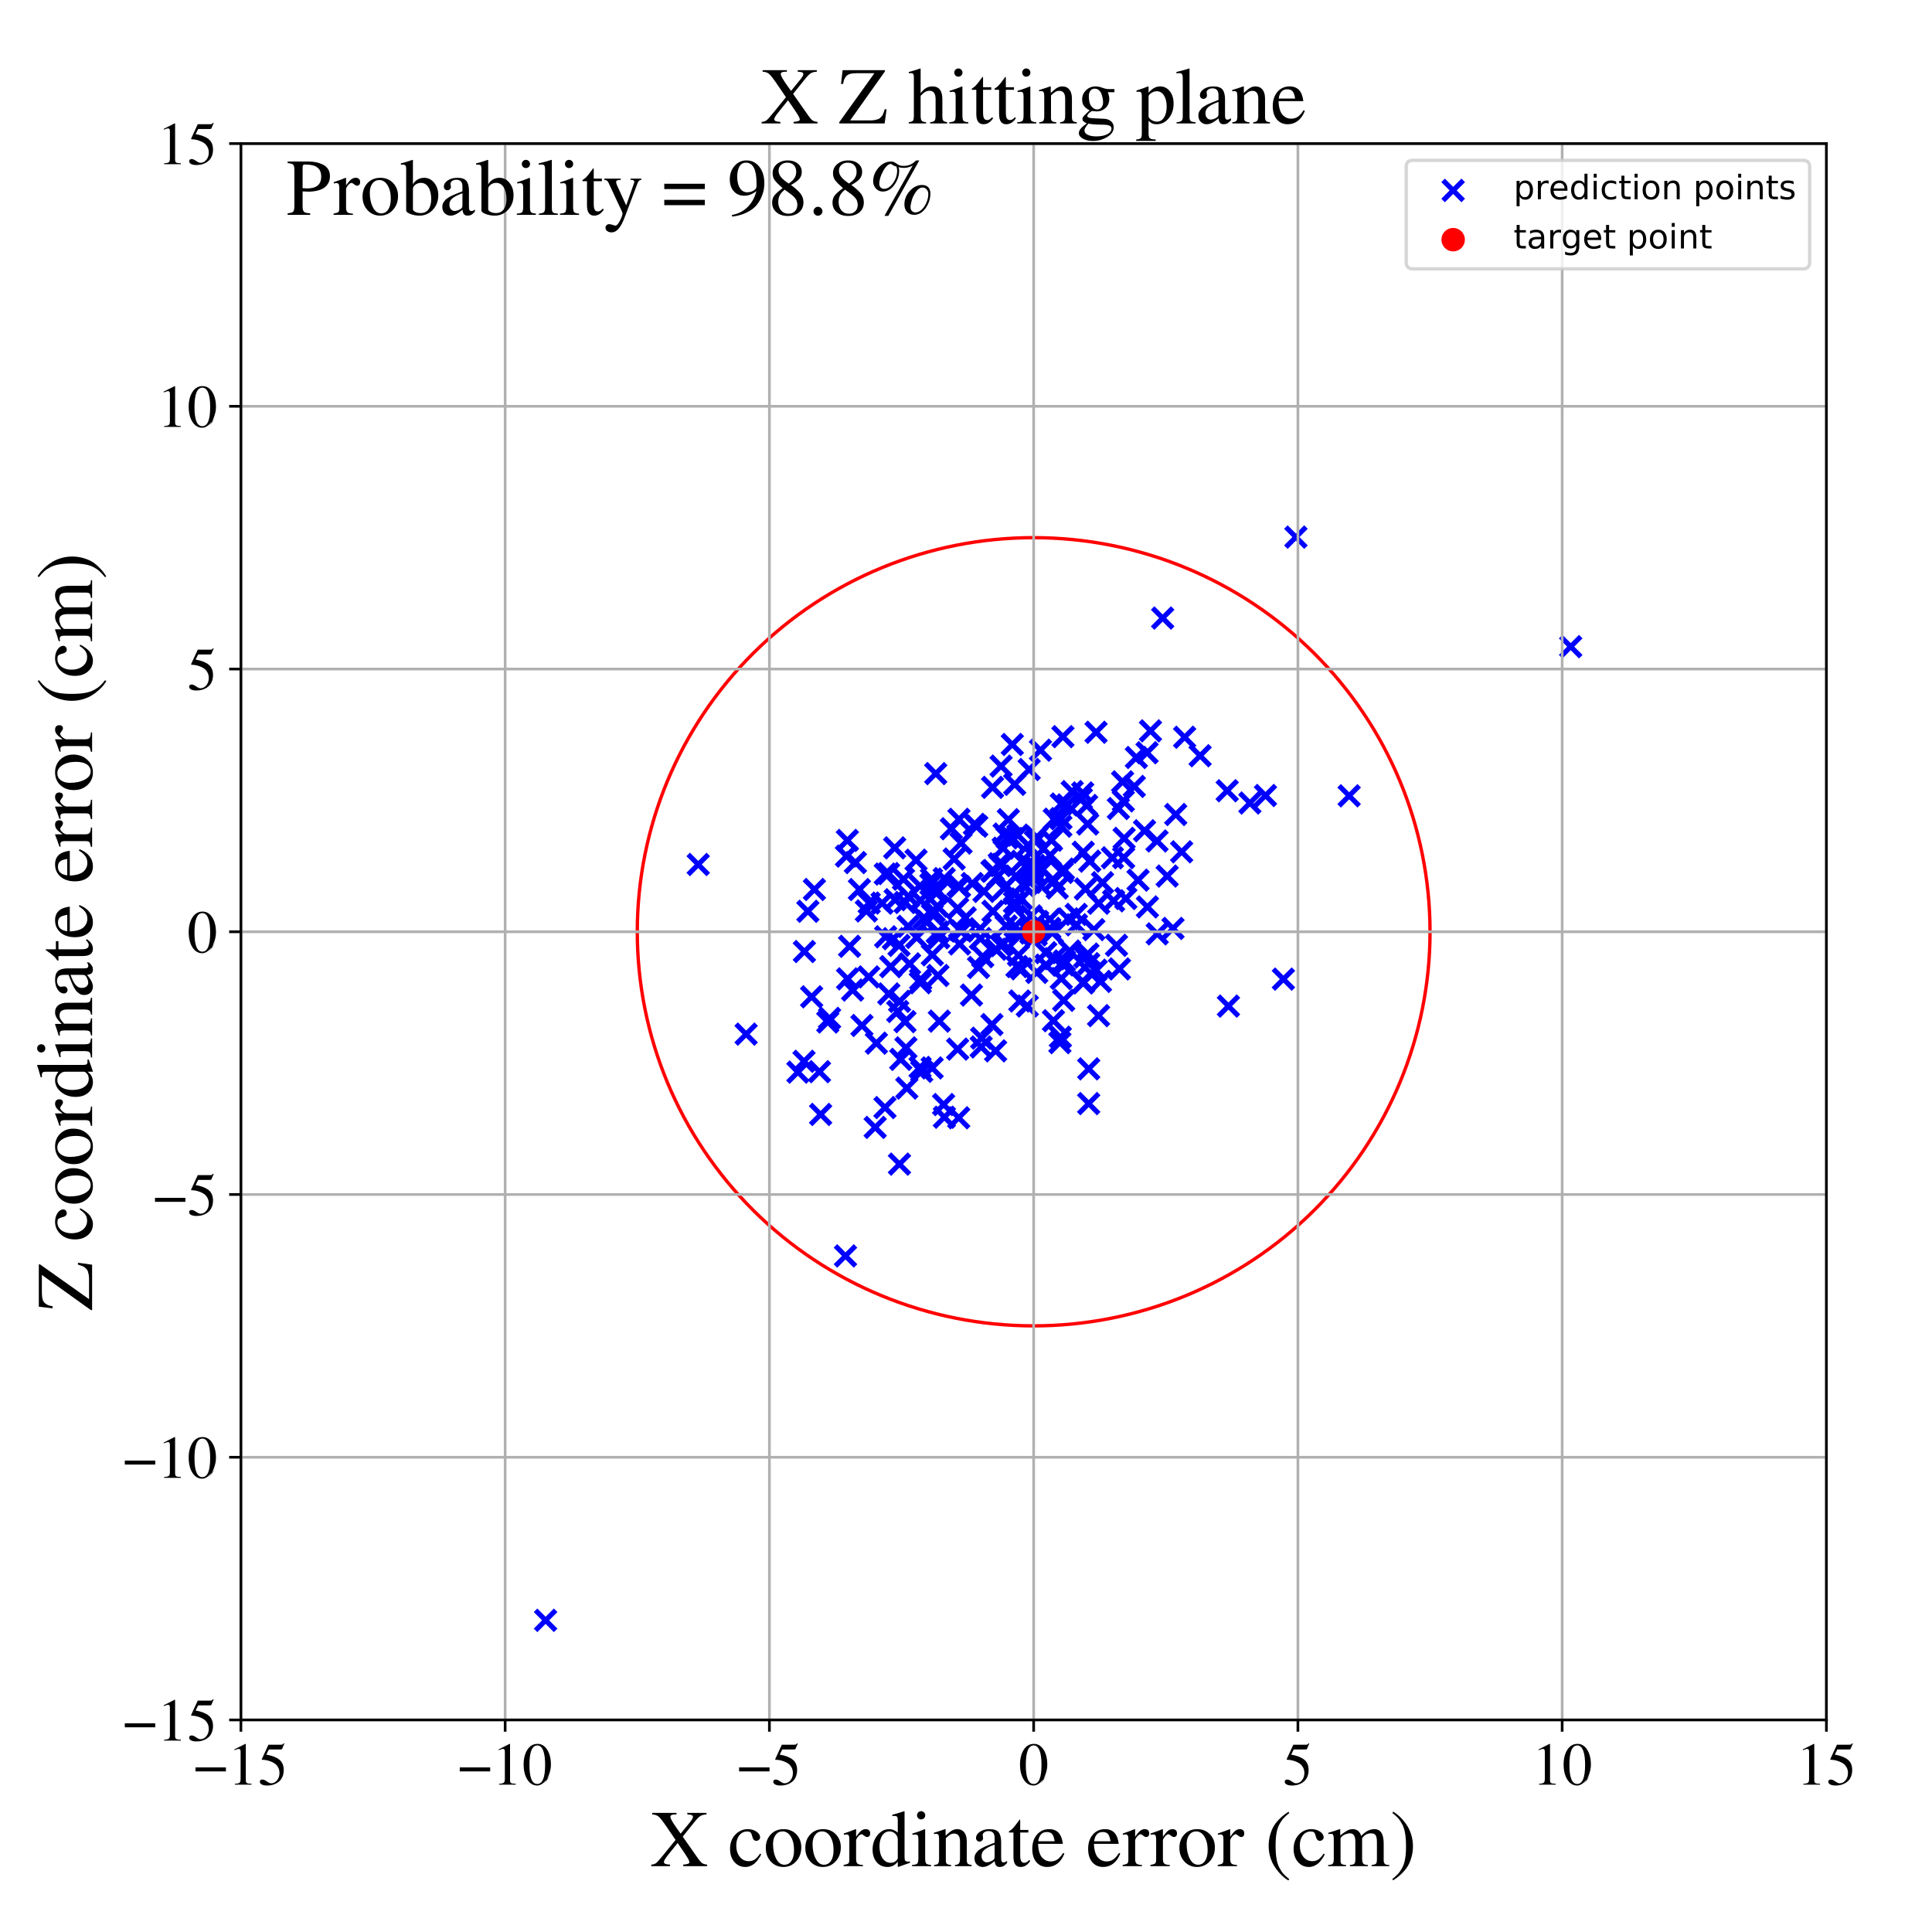 <?xml version="1.0" encoding="utf-8" standalone="no"?>
<!DOCTYPE svg PUBLIC "-//W3C//DTD SVG 1.1//EN"
  "http://www.w3.org/Graphics/SVG/1.1/DTD/svg11.dtd">
<!-- Created with matplotlib (https://matplotlib.org/) -->
<svg height="576pt" version="1.1" viewBox="0 0 576 576" width="576pt" xmlns="http://www.w3.org/2000/svg" xmlns:xlink="http://www.w3.org/1999/xlink">
 <defs>
  <style type="text/css">
*{stroke-linecap:butt;stroke-linejoin:round;}
  </style>
 </defs>
 <g id="figure_1">
  <g id="patch_1">
   <path d="M 0 576 
L 576 576 
L 576 0 
L 0 0 
z
" style="fill:#ffffff;"/>
  </g>
  <g id="axes_1">
   <g id="patch_2">
    <path d="M 71.822 512.784 
L 544.52 512.784 
L 544.52 42.802 
L 71.822 42.802 
z
" style="fill:#ffffff;"/>
   </g>
   <g id="PathCollection_1">
    <defs>
     <path d="M -3 3 
L 3 -3 
M -3 -3 
L 3 3 
" id="mbea8b4c7cb" style="stroke:#0000ff;stroke-width:1.5;"/>
    </defs>
    <g clip-path="url(#p1dd3591611)">
     <use style="fill:#0000ff;stroke:#0000ff;stroke-width:1.5;" x="335.141" xlink:href="#mbea8b4c7cb" y="249.948"/>
     <use style="fill:#0000ff;stroke:#0000ff;stroke-width:1.5;" x="268.542" xlink:href="#mbea8b4c7cb" y="315.833"/>
     <use style="fill:#0000ff;stroke:#0000ff;stroke-width:1.5;" x="323.073" xlink:href="#mbea8b4c7cb" y="292.874"/>
     <use style="fill:#0000ff;stroke:#0000ff;stroke-width:1.5;" x="208.17" xlink:href="#mbea8b4c7cb" y="257.736"/>
     <use style="fill:#0000ff;stroke:#0000ff;stroke-width:1.5;" x="311.823" xlink:href="#mbea8b4c7cb" y="287.733"/>
     <use style="fill:#0000ff;stroke:#0000ff;stroke-width:1.5;" x="313.104" xlink:href="#mbea8b4c7cb" y="254.986"/>
     <use style="fill:#0000ff;stroke:#0000ff;stroke-width:1.5;" x="304.04" xlink:href="#mbea8b4c7cb" y="298.433"/>
     <use style="fill:#0000ff;stroke:#0000ff;stroke-width:1.5;" x="274.797" xlink:href="#mbea8b4c7cb" y="319.398"/>
     <use style="fill:#0000ff;stroke:#0000ff;stroke-width:1.5;" x="265.559" xlink:href="#mbea8b4c7cb" y="288.189"/>
     <use style="fill:#0000ff;stroke:#0000ff;stroke-width:1.5;" x="326.111" xlink:href="#mbea8b4c7cb" y="277.157"/>
     <use style="fill:#0000ff;stroke:#0000ff;stroke-width:1.5;" x="326.777" xlink:href="#mbea8b4c7cb" y="218.317"/>
     <use style="fill:#0000ff;stroke:#0000ff;stroke-width:1.5;" x="252.068" xlink:href="#mbea8b4c7cb" y="374.438"/>
     <use style="fill:#0000ff;stroke:#0000ff;stroke-width:1.5;" x="324.348" xlink:href="#mbea8b4c7cb" y="284.448"/>
     <use style="fill:#0000ff;stroke:#0000ff;stroke-width:1.5;" x="324.895" xlink:href="#mbea8b4c7cb" y="256.742"/>
     <use style="fill:#0000ff;stroke:#0000ff;stroke-width:1.5;" x="263.933" xlink:href="#mbea8b4c7cb" y="260.586"/>
     <use style="fill:#0000ff;stroke:#0000ff;stroke-width:1.5;" x="324.589" xlink:href="#mbea8b4c7cb" y="287.296"/>
     <use style="fill:#0000ff;stroke:#0000ff;stroke-width:1.5;" x="244.66" xlink:href="#mbea8b4c7cb" y="332.256"/>
     <use style="fill:#0000ff;stroke:#0000ff;stroke-width:1.5;" x="334.896" xlink:href="#mbea8b4c7cb" y="238.787"/>
     <use style="fill:#0000ff;stroke:#0000ff;stroke-width:1.5;" x="307.058" xlink:href="#mbea8b4c7cb" y="259.677"/>
     <use style="fill:#0000ff;stroke:#0000ff;stroke-width:1.5;" x="279.863" xlink:href="#mbea8b4c7cb" y="279.58"/>
     <use style="fill:#0000ff;stroke:#0000ff;stroke-width:1.5;" x="310.207" xlink:href="#mbea8b4c7cb" y="223.654"/>
     <use style="fill:#0000ff;stroke:#0000ff;stroke-width:1.5;" x="279.466" xlink:href="#mbea8b4c7cb" y="270.186"/>
     <use style="fill:#0000ff;stroke:#0000ff;stroke-width:1.5;" x="328.706" xlink:href="#mbea8b4c7cb" y="263.159"/>
     <use style="fill:#0000ff;stroke:#0000ff;stroke-width:1.5;" x="285.903" xlink:href="#mbea8b4c7cb" y="244.266"/>
     <use style="fill:#0000ff;stroke:#0000ff;stroke-width:1.5;" x="339.297" xlink:href="#mbea8b4c7cb" y="262.405"/>
     <use style="fill:#0000ff;stroke:#0000ff;stroke-width:1.5;" x="268.162" xlink:href="#mbea8b4c7cb" y="347.068"/>
     <use style="fill:#0000ff;stroke:#0000ff;stroke-width:1.5;" x="317.103" xlink:href="#mbea8b4c7cb" y="287.674"/>
     <use style="fill:#0000ff;stroke:#0000ff;stroke-width:1.5;" x="296.875" xlink:href="#mbea8b4c7cb" y="283.009"/>
     <use style="fill:#0000ff;stroke:#0000ff;stroke-width:1.5;" x="258.991" xlink:href="#mbea8b4c7cb" y="291.25"/>
     <use style="fill:#0000ff;stroke:#0000ff;stroke-width:1.5;" x="305.103" xlink:href="#mbea8b4c7cb" y="263.801"/>
     <use style="fill:#0000ff;stroke:#0000ff;stroke-width:1.5;" x="254.199" xlink:href="#mbea8b4c7cb" y="295.178"/>
     <use style="fill:#0000ff;stroke:#0000ff;stroke-width:1.5;" x="366.239" xlink:href="#mbea8b4c7cb" y="299.955"/>
     <use style="fill:#0000ff;stroke:#0000ff;stroke-width:1.5;" x="278.502" xlink:href="#mbea8b4c7cb" y="271.707"/>
     <use style="fill:#0000ff;stroke:#0000ff;stroke-width:1.5;" x="344.946" xlink:href="#mbea8b4c7cb" y="250.724"/>
     <use style="fill:#0000ff;stroke:#0000ff;stroke-width:1.5;" x="266.88" xlink:href="#mbea8b4c7cb" y="268.244"/>
     <use style="fill:#0000ff;stroke:#0000ff;stroke-width:1.5;" x="162.667" xlink:href="#mbea8b4c7cb" y="483.08"/>
     <use style="fill:#0000ff;stroke:#0000ff;stroke-width:1.5;" x="301.805" xlink:href="#mbea8b4c7cb" y="221.962"/>
     <use style="fill:#0000ff;stroke:#0000ff;stroke-width:1.5;" x="281.324" xlink:href="#mbea8b4c7cb" y="329.307"/>
     <use style="fill:#0000ff;stroke:#0000ff;stroke-width:1.5;" x="256.221" xlink:href="#mbea8b4c7cb" y="265.206"/>
     <use style="fill:#0000ff;stroke:#0000ff;stroke-width:1.5;" x="306.493" xlink:href="#mbea8b4c7cb" y="251.979"/>
     <use style="fill:#0000ff;stroke:#0000ff;stroke-width:1.5;" x="277.99" xlink:href="#mbea8b4c7cb" y="272.646"/>
     <use style="fill:#0000ff;stroke:#0000ff;stroke-width:1.5;" x="308.589" xlink:href="#mbea8b4c7cb" y="255.612"/>
     <use style="fill:#0000ff;stroke:#0000ff;stroke-width:1.5;" x="292.518" xlink:href="#mbea8b4c7cb" y="312.133"/>
     <use style="fill:#0000ff;stroke:#0000ff;stroke-width:1.5;" x="317.335" xlink:href="#mbea8b4c7cb" y="286.49"/>
     <use style="fill:#0000ff;stroke:#0000ff;stroke-width:1.5;" x="299.969" xlink:href="#mbea8b4c7cb" y="276.065"/>
     <use style="fill:#0000ff;stroke:#0000ff;stroke-width:1.5;" x="316.727" xlink:href="#mbea8b4c7cb" y="259.533"/>
     <use style="fill:#0000ff;stroke:#0000ff;stroke-width:1.5;" x="315.2" xlink:href="#mbea8b4c7cb" y="264.742"/>
     <use style="fill:#0000ff;stroke:#0000ff;stroke-width:1.5;" x="279.656" xlink:href="#mbea8b4c7cb" y="277.857"/>
     <use style="fill:#0000ff;stroke:#0000ff;stroke-width:1.5;" x="323.601" xlink:href="#mbea8b4c7cb" y="265.04"/>
     <use style="fill:#0000ff;stroke:#0000ff;stroke-width:1.5;" x="299.357" xlink:href="#mbea8b4c7cb" y="248.663"/>
     <use style="fill:#0000ff;stroke:#0000ff;stroke-width:1.5;" x="333.428" xlink:href="#mbea8b4c7cb" y="241.052"/>
     <use style="fill:#0000ff;stroke:#0000ff;stroke-width:1.5;" x="372.635" xlink:href="#mbea8b4c7cb" y="239.407"/>
     <use style="fill:#0000ff;stroke:#0000ff;stroke-width:1.5;" x="307.997" xlink:href="#mbea8b4c7cb" y="259.779"/>
     <use style="fill:#0000ff;stroke:#0000ff;stroke-width:1.5;" x="308.696" xlink:href="#mbea8b4c7cb" y="250.883"/>
     <use style="fill:#0000ff;stroke:#0000ff;stroke-width:1.5;" x="274.396" xlink:href="#mbea8b4c7cb" y="268.432"/>
     <use style="fill:#0000ff;stroke:#0000ff;stroke-width:1.5;" x="314.069" xlink:href="#mbea8b4c7cb" y="304.312"/>
     <use style="fill:#0000ff;stroke:#0000ff;stroke-width:1.5;" x="285.999" xlink:href="#mbea8b4c7cb" y="277.138"/>
     <use style="fill:#0000ff;stroke:#0000ff;stroke-width:1.5;" x="237.887" xlink:href="#mbea8b4c7cb" y="319.641"/>
     <use style="fill:#0000ff;stroke:#0000ff;stroke-width:1.5;" x="307.757" xlink:href="#mbea8b4c7cb" y="258.994"/>
     <use style="fill:#0000ff;stroke:#0000ff;stroke-width:1.5;" x="314.32" xlink:href="#mbea8b4c7cb" y="244.228"/>
     <use style="fill:#0000ff;stroke:#0000ff;stroke-width:1.5;" x="285.508" xlink:href="#mbea8b4c7cb" y="270.843"/>
     <use style="fill:#0000ff;stroke:#0000ff;stroke-width:1.5;" x="295.916" xlink:href="#mbea8b4c7cb" y="234.737"/>
     <use style="fill:#0000ff;stroke:#0000ff;stroke-width:1.5;" x="317.025" xlink:href="#mbea8b4c7cb" y="259.103"/>
     <use style="fill:#0000ff;stroke:#0000ff;stroke-width:1.5;" x="279.248" xlink:href="#mbea8b4c7cb" y="265.31"/>
     <use style="fill:#0000ff;stroke:#0000ff;stroke-width:1.5;" x="311.783" xlink:href="#mbea8b4c7cb" y="284.025"/>
     <use style="fill:#0000ff;stroke:#0000ff;stroke-width:1.5;" x="286.664" xlink:href="#mbea8b4c7cb" y="277.589"/>
     <use style="fill:#0000ff;stroke:#0000ff;stroke-width:1.5;" x="298.453" xlink:href="#mbea8b4c7cb" y="228.406"/>
     <use style="fill:#0000ff;stroke:#0000ff;stroke-width:1.5;" x="256.978" xlink:href="#mbea8b4c7cb" y="305.734"/>
     <use style="fill:#0000ff;stroke:#0000ff;stroke-width:1.5;" x="299.082" xlink:href="#mbea8b4c7cb" y="252.878"/>
     <use style="fill:#0000ff;stroke:#0000ff;stroke-width:1.5;" x="308.394" xlink:href="#mbea8b4c7cb" y="258.028"/>
     <use style="fill:#0000ff;stroke:#0000ff;stroke-width:1.5;" x="312.987" xlink:href="#mbea8b4c7cb" y="276.779"/>
     <use style="fill:#0000ff;stroke:#0000ff;stroke-width:1.5;" x="274.302" xlink:href="#mbea8b4c7cb" y="264.152"/>
     <use style="fill:#0000ff;stroke:#0000ff;stroke-width:1.5;" x="302.297" xlink:href="#mbea8b4c7cb" y="266.383"/>
     <use style="fill:#0000ff;stroke:#0000ff;stroke-width:1.5;" x="304.687" xlink:href="#mbea8b4c7cb" y="256.788"/>
     <use style="fill:#0000ff;stroke:#0000ff;stroke-width:1.5;" x="278.977" xlink:href="#mbea8b4c7cb" y="230.639"/>
     <use style="fill:#0000ff;stroke:#0000ff;stroke-width:1.5;" x="296.073" xlink:href="#mbea8b4c7cb" y="259.542"/>
     <use style="fill:#0000ff;stroke:#0000ff;stroke-width:1.5;" x="322.959" xlink:href="#mbea8b4c7cb" y="254.088"/>
     <use style="fill:#0000ff;stroke:#0000ff;stroke-width:1.5;" x="286.065" xlink:href="#mbea8b4c7cb" y="264.302"/>
     <use style="fill:#0000ff;stroke:#0000ff;stroke-width:1.5;" x="287.761" xlink:href="#mbea8b4c7cb" y="273.654"/>
     <use style="fill:#0000ff;stroke:#0000ff;stroke-width:1.5;" x="345.01" xlink:href="#mbea8b4c7cb" y="278.421"/>
     <use style="fill:#0000ff;stroke:#0000ff;stroke-width:1.5;" x="349.714" xlink:href="#mbea8b4c7cb" y="276.796"/>
     <use style="fill:#0000ff;stroke:#0000ff;stroke-width:1.5;" x="346.634" xlink:href="#mbea8b4c7cb" y="184.263"/>
     <use style="fill:#0000ff;stroke:#0000ff;stroke-width:1.5;" x="316.709" xlink:href="#mbea8b4c7cb" y="260.083"/>
     <use style="fill:#0000ff;stroke:#0000ff;stroke-width:1.5;" x="268.024" xlink:href="#mbea8b4c7cb" y="281.851"/>
     <use style="fill:#0000ff;stroke:#0000ff;stroke-width:1.5;" x="323.961" xlink:href="#mbea8b4c7cb" y="240.142"/>
     <use style="fill:#0000ff;stroke:#0000ff;stroke-width:1.5;" x="312.986" xlink:href="#mbea8b4c7cb" y="274.087"/>
     <use style="fill:#0000ff;stroke:#0000ff;stroke-width:1.5;" x="335.654" xlink:href="#mbea8b4c7cb" y="267.878"/>
     <use style="fill:#0000ff;stroke:#0000ff;stroke-width:1.5;" x="252.628" xlink:href="#mbea8b4c7cb" y="250.564"/>
     <use style="fill:#0000ff;stroke:#0000ff;stroke-width:1.5;" x="277.712" xlink:href="#mbea8b4c7cb" y="262.086"/>
     <use style="fill:#0000ff;stroke:#0000ff;stroke-width:1.5;" x="266.739" xlink:href="#mbea8b4c7cb" y="252.776"/>
     <use style="fill:#0000ff;stroke:#0000ff;stroke-width:1.5;" x="353.184" xlink:href="#mbea8b4c7cb" y="219.801"/>
     <use style="fill:#0000ff;stroke:#0000ff;stroke-width:1.5;" x="222.445" xlink:href="#mbea8b4c7cb" y="308.313"/>
     <use style="fill:#0000ff;stroke:#0000ff;stroke-width:1.5;" x="289.879" xlink:href="#mbea8b4c7cb" y="263.411"/>
     <use style="fill:#0000ff;stroke:#0000ff;stroke-width:1.5;" x="269.811" xlink:href="#mbea8b4c7cb" y="304.587"/>
     <use style="fill:#0000ff;stroke:#0000ff;stroke-width:1.5;" x="341.977" xlink:href="#mbea8b4c7cb" y="224.417"/>
     <use style="fill:#0000ff;stroke:#0000ff;stroke-width:1.5;" x="302.449" xlink:href="#mbea8b4c7cb" y="269.046"/>
     <use style="fill:#0000ff;stroke:#0000ff;stroke-width:1.5;" x="283.635" xlink:href="#mbea8b4c7cb" y="247.072"/>
     <use style="fill:#0000ff;stroke:#0000ff;stroke-width:1.5;" x="319.661" xlink:href="#mbea8b4c7cb" y="235.999"/>
     <use style="fill:#0000ff;stroke:#0000ff;stroke-width:1.5;" x="239.706" xlink:href="#mbea8b4c7cb" y="316.417"/>
     <use style="fill:#0000ff;stroke:#0000ff;stroke-width:1.5;" x="270.917" xlink:href="#mbea8b4c7cb" y="267.306"/>
     <use style="fill:#0000ff;stroke:#0000ff;stroke-width:1.5;" x="307.207" xlink:href="#mbea8b4c7cb" y="258.239"/>
     <use style="fill:#0000ff;stroke:#0000ff;stroke-width:1.5;" x="293.36" xlink:href="#mbea8b4c7cb" y="265.752"/>
     <use style="fill:#0000ff;stroke:#0000ff;stroke-width:1.5;" x="315.988" xlink:href="#mbea8b4c7cb" y="310.848"/>
     <use style="fill:#0000ff;stroke:#0000ff;stroke-width:1.5;" x="347.979" xlink:href="#mbea8b4c7cb" y="261.189"/>
     <use style="fill:#0000ff;stroke:#0000ff;stroke-width:1.5;" x="324.271" xlink:href="#mbea8b4c7cb" y="245.665"/>
     <use style="fill:#0000ff;stroke:#0000ff;stroke-width:1.5;" x="290.504" xlink:href="#mbea8b4c7cb" y="245.769"/>
     <use style="fill:#0000ff;stroke:#0000ff;stroke-width:1.5;" x="357.793" xlink:href="#mbea8b4c7cb" y="225.312"/>
     <use style="fill:#0000ff;stroke:#0000ff;stroke-width:1.5;" x="258.292" xlink:href="#mbea8b4c7cb" y="271.589"/>
     <use style="fill:#0000ff;stroke:#0000ff;stroke-width:1.5;" x="274.477" xlink:href="#mbea8b4c7cb" y="291.993"/>
     <use style="fill:#0000ff;stroke:#0000ff;stroke-width:1.5;" x="306.833" xlink:href="#mbea8b4c7cb" y="229.424"/>
     <use style="fill:#0000ff;stroke:#0000ff;stroke-width:1.5;" x="304.057" xlink:href="#mbea8b4c7cb" y="279.058"/>
     <use style="fill:#0000ff;stroke:#0000ff;stroke-width:1.5;" x="298.431" xlink:href="#mbea8b4c7cb" y="281.9"/>
     <use style="fill:#0000ff;stroke:#0000ff;stroke-width:1.5;" x="299.161" xlink:href="#mbea8b4c7cb" y="281.249"/>
     <use style="fill:#0000ff;stroke:#0000ff;stroke-width:1.5;" x="270.359" xlink:href="#mbea8b4c7cb" y="324.397"/>
     <use style="fill:#0000ff;stroke:#0000ff;stroke-width:1.5;" x="334.999" xlink:href="#mbea8b4c7cb" y="255.703"/>
     <use style="fill:#0000ff;stroke:#0000ff;stroke-width:1.5;" x="266.342" xlink:href="#mbea8b4c7cb" y="279.856"/>
     <use style="fill:#0000ff;stroke:#0000ff;stroke-width:1.5;" x="307.046" xlink:href="#mbea8b4c7cb" y="258.406"/>
     <use style="fill:#0000ff;stroke:#0000ff;stroke-width:1.5;" x="297.921" xlink:href="#mbea8b4c7cb" y="257.521"/>
     <use style="fill:#0000ff;stroke:#0000ff;stroke-width:1.5;" x="316.416" xlink:href="#mbea8b4c7cb" y="291.733"/>
     <use style="fill:#0000ff;stroke:#0000ff;stroke-width:1.5;" x="301.898" xlink:href="#mbea8b4c7cb" y="249.979"/>
     <use style="fill:#0000ff;stroke:#0000ff;stroke-width:1.5;" x="253.293" xlink:href="#mbea8b4c7cb" y="282.132"/>
     <use style="fill:#0000ff;stroke:#0000ff;stroke-width:1.5;" x="323.393" xlink:href="#mbea8b4c7cb" y="285.313"/>
     <use style="fill:#0000ff;stroke:#0000ff;stroke-width:1.5;" x="270.741" xlink:href="#mbea8b4c7cb" y="276.18"/>
     <use style="fill:#0000ff;stroke:#0000ff;stroke-width:1.5;" x="318.451" xlink:href="#mbea8b4c7cb" y="273.944"/>
     <use style="fill:#0000ff;stroke:#0000ff;stroke-width:1.5;" x="259.141" xlink:href="#mbea8b4c7cb" y="269.224"/>
     <use style="fill:#0000ff;stroke:#0000ff;stroke-width:1.5;" x="331.64" xlink:href="#mbea8b4c7cb" y="255.733"/>
     <use style="fill:#0000ff;stroke:#0000ff;stroke-width:1.5;" x="297.482" xlink:href="#mbea8b4c7cb" y="261.266"/>
     <use style="fill:#0000ff;stroke:#0000ff;stroke-width:1.5;" x="306.278" xlink:href="#mbea8b4c7cb" y="299.929"/>
     <use style="fill:#0000ff;stroke:#0000ff;stroke-width:1.5;" x="244.312" xlink:href="#mbea8b4c7cb" y="319.506"/>
     <use style="fill:#0000ff;stroke:#0000ff;stroke-width:1.5;" x="332.87" xlink:href="#mbea8b4c7cb" y="281.83"/>
     <use style="fill:#0000ff;stroke:#0000ff;stroke-width:1.5;" x="316.89" xlink:href="#mbea8b4c7cb" y="219.621"/>
     <use style="fill:#0000ff;stroke:#0000ff;stroke-width:1.5;" x="263.841" xlink:href="#mbea8b4c7cb" y="330.204"/>
     <use style="fill:#0000ff;stroke:#0000ff;stroke-width:1.5;" x="310.394" xlink:href="#mbea8b4c7cb" y="264.127"/>
     <use style="fill:#0000ff;stroke:#0000ff;stroke-width:1.5;" x="298.825" xlink:href="#mbea8b4c7cb" y="257.684"/>
     <use style="fill:#0000ff;stroke:#0000ff;stroke-width:1.5;" x="300.629" xlink:href="#mbea8b4c7cb" y="244.374"/>
     <use style="fill:#0000ff;stroke:#0000ff;stroke-width:1.5;" x="269.356" xlink:href="#mbea8b4c7cb" y="262.119"/>
     <use style="fill:#0000ff;stroke:#0000ff;stroke-width:1.5;" x="316.302" xlink:href="#mbea8b4c7cb" y="244.061"/>
     <use style="fill:#0000ff;stroke:#0000ff;stroke-width:1.5;" x="318.244" xlink:href="#mbea8b4c7cb" y="239.979"/>
     <use style="fill:#0000ff;stroke:#0000ff;stroke-width:1.5;" x="299.377" xlink:href="#mbea8b4c7cb" y="264.803"/>
     <use style="fill:#0000ff;stroke:#0000ff;stroke-width:1.5;" x="365.872" xlink:href="#mbea8b4c7cb" y="235.748"/>
     <use style="fill:#0000ff;stroke:#0000ff;stroke-width:1.5;" x="262.982" xlink:href="#mbea8b4c7cb" y="269.266"/>
     <use style="fill:#0000ff;stroke:#0000ff;stroke-width:1.5;" x="303.194" xlink:href="#mbea8b4c7cb" y="288.164"/>
     <use style="fill:#0000ff;stroke:#0000ff;stroke-width:1.5;" x="316.277" xlink:href="#mbea8b4c7cb" y="246.323"/>
     <use style="fill:#0000ff;stroke:#0000ff;stroke-width:1.5;" x="277.962" xlink:href="#mbea8b4c7cb" y="284.671"/>
     <use style="fill:#0000ff;stroke:#0000ff;stroke-width:1.5;" x="292.241" xlink:href="#mbea8b4c7cb" y="276.875"/>
     <use style="fill:#0000ff;stroke:#0000ff;stroke-width:1.5;" x="342.996" xlink:href="#mbea8b4c7cb" y="217.895"/>
     <use style="fill:#0000ff;stroke:#0000ff;stroke-width:1.5;" x="307.109" xlink:href="#mbea8b4c7cb" y="263.055"/>
     <use style="fill:#0000ff;stroke:#0000ff;stroke-width:1.5;" x="280.054" xlink:href="#mbea8b4c7cb" y="304.436"/>
     <use style="fill:#0000ff;stroke:#0000ff;stroke-width:1.5;" x="324.585" xlink:href="#mbea8b4c7cb" y="318.665"/>
     <use style="fill:#0000ff;stroke:#0000ff;stroke-width:1.5;" x="327.52" xlink:href="#mbea8b4c7cb" y="302.797"/>
     <use style="fill:#0000ff;stroke:#0000ff;stroke-width:1.5;" x="324.575" xlink:href="#mbea8b4c7cb" y="329.018"/>
     <use style="fill:#0000ff;stroke:#0000ff;stroke-width:1.5;" x="289.627" xlink:href="#mbea8b4c7cb" y="296.658"/>
     <use style="fill:#0000ff;stroke:#0000ff;stroke-width:1.5;" x="313.727" xlink:href="#mbea8b4c7cb" y="278.075"/>
     <use style="fill:#0000ff;stroke:#0000ff;stroke-width:1.5;" x="322.795" xlink:href="#mbea8b4c7cb" y="236.399"/>
     <use style="fill:#0000ff;stroke:#0000ff;stroke-width:1.5;" x="267.644" xlink:href="#mbea8b4c7cb" y="301.558"/>
     <use style="fill:#0000ff;stroke:#0000ff;stroke-width:1.5;" x="261.28" xlink:href="#mbea8b4c7cb" y="311.001"/>
     <use style="fill:#0000ff;stroke:#0000ff;stroke-width:1.5;" x="271.178" xlink:href="#mbea8b4c7cb" y="287.362"/>
     <use style="fill:#0000ff;stroke:#0000ff;stroke-width:1.5;" x="274.382" xlink:href="#mbea8b4c7cb" y="292.986"/>
     <use style="fill:#0000ff;stroke:#0000ff;stroke-width:1.5;" x="302.515" xlink:href="#mbea8b4c7cb" y="233.841"/>
     <use style="fill:#0000ff;stroke:#0000ff;stroke-width:1.5;" x="352.291" xlink:href="#mbea8b4c7cb" y="253.961"/>
     <use style="fill:#0000ff;stroke:#0000ff;stroke-width:1.5;" x="300.267" xlink:href="#mbea8b4c7cb" y="249.812"/>
     <use style="fill:#0000ff;stroke:#0000ff;stroke-width:1.5;" x="304.511" xlink:href="#mbea8b4c7cb" y="268.002"/>
     <use style="fill:#0000ff;stroke:#0000ff;stroke-width:1.5;" x="302.87" xlink:href="#mbea8b4c7cb" y="261.196"/>
     <use style="fill:#0000ff;stroke:#0000ff;stroke-width:1.5;" x="468.286" xlink:href="#mbea8b4c7cb" y="192.791"/>
     <use style="fill:#0000ff;stroke:#0000ff;stroke-width:1.5;" x="320.864" xlink:href="#mbea8b4c7cb" y="272.612"/>
     <use style="fill:#0000ff;stroke:#0000ff;stroke-width:1.5;" x="273.104" xlink:href="#mbea8b4c7cb" y="256.447"/>
     <use style="fill:#0000ff;stroke:#0000ff;stroke-width:1.5;" x="303.459" xlink:href="#mbea8b4c7cb" y="248.977"/>
     <use style="fill:#0000ff;stroke:#0000ff;stroke-width:1.5;" x="286.526" xlink:href="#mbea8b4c7cb" y="251.352"/>
     <use style="fill:#0000ff;stroke:#0000ff;stroke-width:1.5;" x="292.3" xlink:href="#mbea8b4c7cb" y="279.817"/>
     <use style="fill:#0000ff;stroke:#0000ff;stroke-width:1.5;" x="264.981" xlink:href="#mbea8b4c7cb" y="296.332"/>
     <use style="fill:#0000ff;stroke:#0000ff;stroke-width:1.5;" x="269.849" xlink:href="#mbea8b4c7cb" y="269.066"/>
     <use style="fill:#0000ff;stroke:#0000ff;stroke-width:1.5;" x="327.559" xlink:href="#mbea8b4c7cb" y="269.293"/>
     <use style="fill:#0000ff;stroke:#0000ff;stroke-width:1.5;" x="296.826" xlink:href="#mbea8b4c7cb" y="313.301"/>
     <use style="fill:#0000ff;stroke:#0000ff;stroke-width:1.5;" x="270.087" xlink:href="#mbea8b4c7cb" y="312.399"/>
     <use style="fill:#0000ff;stroke:#0000ff;stroke-width:1.5;" x="291.734" xlink:href="#mbea8b4c7cb" y="288.428"/>
     <use style="fill:#0000ff;stroke:#0000ff;stroke-width:1.5;" x="264.044" xlink:href="#mbea8b4c7cb" y="279.29"/>
     <use style="fill:#0000ff;stroke:#0000ff;stroke-width:1.5;" x="341.231" xlink:href="#mbea8b4c7cb" y="247.676"/>
     <use style="fill:#0000ff;stroke:#0000ff;stroke-width:1.5;" x="303.649" xlink:href="#mbea8b4c7cb" y="284.792"/>
     <use style="fill:#0000ff;stroke:#0000ff;stroke-width:1.5;" x="316.42" xlink:href="#mbea8b4c7cb" y="239.705"/>
     <use style="fill:#0000ff;stroke:#0000ff;stroke-width:1.5;" x="291.215" xlink:href="#mbea8b4c7cb" y="246.316"/>
     <use style="fill:#0000ff;stroke:#0000ff;stroke-width:1.5;" x="377.285" xlink:href="#mbea8b4c7cb" y="237.17"/>
     <use style="fill:#0000ff;stroke:#0000ff;stroke-width:1.5;" x="275.357" xlink:href="#mbea8b4c7cb" y="273.752"/>
     <use style="fill:#0000ff;stroke:#0000ff;stroke-width:1.5;" x="285.628" xlink:href="#mbea8b4c7cb" y="264.112"/>
     <use style="fill:#0000ff;stroke:#0000ff;stroke-width:1.5;" x="386.359" xlink:href="#mbea8b4c7cb" y="160.13"/>
     <use style="fill:#0000ff;stroke:#0000ff;stroke-width:1.5;" x="279.159" xlink:href="#mbea8b4c7cb" y="266.28"/>
     <use style="fill:#0000ff;stroke:#0000ff;stroke-width:1.5;" x="402.231" xlink:href="#mbea8b4c7cb" y="237.26"/>
     <use style="fill:#0000ff;stroke:#0000ff;stroke-width:1.5;" x="296.042" xlink:href="#mbea8b4c7cb" y="271.69"/>
     <use style="fill:#0000ff;stroke:#0000ff;stroke-width:1.5;" x="307.316" xlink:href="#mbea8b4c7cb" y="278.186"/>
     <use style="fill:#0000ff;stroke:#0000ff;stroke-width:1.5;" x="252.361" xlink:href="#mbea8b4c7cb" y="255.239"/>
     <use style="fill:#0000ff;stroke:#0000ff;stroke-width:1.5;" x="252.695" xlink:href="#mbea8b4c7cb" y="291.836"/>
     <use style="fill:#0000ff;stroke:#0000ff;stroke-width:1.5;" x="242.807" xlink:href="#mbea8b4c7cb" y="265.191"/>
     <use style="fill:#0000ff;stroke:#0000ff;stroke-width:1.5;" x="292.67" xlink:href="#mbea8b4c7cb" y="309.516"/>
     <use style="fill:#0000ff;stroke:#0000ff;stroke-width:1.5;" x="303.659" xlink:href="#mbea8b4c7cb" y="277.959"/>
     <use style="fill:#0000ff;stroke:#0000ff;stroke-width:1.5;" x="309.102" xlink:href="#mbea8b4c7cb" y="289.912"/>
     <use style="fill:#0000ff;stroke:#0000ff;stroke-width:1.5;" x="308.926" xlink:href="#mbea8b4c7cb" y="278.753"/>
     <use style="fill:#0000ff;stroke:#0000ff;stroke-width:1.5;" x="318.91" xlink:href="#mbea8b4c7cb" y="283.536"/>
     <use style="fill:#0000ff;stroke:#0000ff;stroke-width:1.5;" x="273.279" xlink:href="#mbea8b4c7cb" y="279.483"/>
     <use style="fill:#0000ff;stroke:#0000ff;stroke-width:1.5;" x="295.747" xlink:href="#mbea8b4c7cb" y="259.755"/>
     <use style="fill:#0000ff;stroke:#0000ff;stroke-width:1.5;" x="240.856" xlink:href="#mbea8b4c7cb" y="271.689"/>
     <use style="fill:#0000ff;stroke:#0000ff;stroke-width:1.5;" x="333.749" xlink:href="#mbea8b4c7cb" y="288.875"/>
     <use style="fill:#0000ff;stroke:#0000ff;stroke-width:1.5;" x="292.991" xlink:href="#mbea8b4c7cb" y="285.205"/>
     <use style="fill:#0000ff;stroke:#0000ff;stroke-width:1.5;" x="316.135" xlink:href="#mbea8b4c7cb" y="309.218"/>
     <use style="fill:#0000ff;stroke:#0000ff;stroke-width:1.5;" x="313.489" xlink:href="#mbea8b4c7cb" y="250.501"/>
     <use style="fill:#0000ff;stroke:#0000ff;stroke-width:1.5;" x="279.634" xlink:href="#mbea8b4c7cb" y="290.828"/>
     <use style="fill:#0000ff;stroke:#0000ff;stroke-width:1.5;" x="255.028" xlink:href="#mbea8b4c7cb" y="257.165"/>
     <use style="fill:#0000ff;stroke:#0000ff;stroke-width:1.5;" x="338.792" xlink:href="#mbea8b4c7cb" y="225.836"/>
     <use style="fill:#0000ff;stroke:#0000ff;stroke-width:1.5;" x="314.397" xlink:href="#mbea8b4c7cb" y="285.815"/>
     <use style="fill:#0000ff;stroke:#0000ff;stroke-width:1.5;" x="268.202" xlink:href="#mbea8b4c7cb" y="298.541"/>
     <use style="fill:#0000ff;stroke:#0000ff;stroke-width:1.5;" x="338.175" xlink:href="#mbea8b4c7cb" y="234.464"/>
     <use style="fill:#0000ff;stroke:#0000ff;stroke-width:1.5;" x="239.819" xlink:href="#mbea8b4c7cb" y="283.688"/>
     <use style="fill:#0000ff;stroke:#0000ff;stroke-width:1.5;" x="309.105" xlink:href="#mbea8b4c7cb" y="249.57"/>
     <use style="fill:#0000ff;stroke:#0000ff;stroke-width:1.5;" x="307.377" xlink:href="#mbea8b4c7cb" y="273.072"/>
     <use style="fill:#0000ff;stroke:#0000ff;stroke-width:1.5;" x="382.628" xlink:href="#mbea8b4c7cb" y="291.912"/>
     <use style="fill:#0000ff;stroke:#0000ff;stroke-width:1.5;" x="295.728" xlink:href="#mbea8b4c7cb" y="305.463"/>
     <use style="fill:#0000ff;stroke:#0000ff;stroke-width:1.5;" x="342.087" xlink:href="#mbea8b4c7cb" y="270.382"/>
     <use style="fill:#0000ff;stroke:#0000ff;stroke-width:1.5;" x="277.534" xlink:href="#mbea8b4c7cb" y="263.602"/>
     <use style="fill:#0000ff;stroke:#0000ff;stroke-width:1.5;" x="281.554" xlink:href="#mbea8b4c7cb" y="333.091"/>
     <use style="fill:#0000ff;stroke:#0000ff;stroke-width:1.5;" x="320.919" xlink:href="#mbea8b4c7cb" y="275.72"/>
     <use style="fill:#0000ff;stroke:#0000ff;stroke-width:1.5;" x="304.549" xlink:href="#mbea8b4c7cb" y="288.838"/>
     <use style="fill:#0000ff;stroke:#0000ff;stroke-width:1.5;" x="322.39" xlink:href="#mbea8b4c7cb" y="238.123"/>
     <use style="fill:#0000ff;stroke:#0000ff;stroke-width:1.5;" x="314.278" xlink:href="#mbea8b4c7cb" y="262.606"/>
     <use style="fill:#0000ff;stroke:#0000ff;stroke-width:1.5;" x="310.747" xlink:href="#mbea8b4c7cb" y="259.32"/>
     <use style="fill:#0000ff;stroke:#0000ff;stroke-width:1.5;" x="328.086" xlink:href="#mbea8b4c7cb" y="292.591"/>
     <use style="fill:#0000ff;stroke:#0000ff;stroke-width:1.5;" x="281.498" xlink:href="#mbea8b4c7cb" y="261.938"/>
     <use style="fill:#0000ff;stroke:#0000ff;stroke-width:1.5;" x="302.645" xlink:href="#mbea8b4c7cb" y="276.105"/>
     <use style="fill:#0000ff;stroke:#0000ff;stroke-width:1.5;" x="285.823" xlink:href="#mbea8b4c7cb" y="333.252"/>
     <use style="fill:#0000ff;stroke:#0000ff;stroke-width:1.5;" x="350.524" xlink:href="#mbea8b4c7cb" y="242.834"/>
     <use style="fill:#0000ff;stroke:#0000ff;stroke-width:1.5;" x="286.093" xlink:href="#mbea8b4c7cb" y="281.426"/>
     <use style="fill:#0000ff;stroke:#0000ff;stroke-width:1.5;" x="247.325" xlink:href="#mbea8b4c7cb" y="303.615"/>
     <use style="fill:#0000ff;stroke:#0000ff;stroke-width:1.5;" x="284.465" xlink:href="#mbea8b4c7cb" y="256.097"/>
     <use style="fill:#0000ff;stroke:#0000ff;stroke-width:1.5;" x="241.975" xlink:href="#mbea8b4c7cb" y="297.19"/>
     <use style="fill:#0000ff;stroke:#0000ff;stroke-width:1.5;" x="322.9" xlink:href="#mbea8b4c7cb" y="293.047"/>
     <use style="fill:#0000ff;stroke:#0000ff;stroke-width:1.5;" x="246.791" xlink:href="#mbea8b4c7cb" y="304.703"/>
     <use style="fill:#0000ff;stroke:#0000ff;stroke-width:1.5;" x="276.52" xlink:href="#mbea8b4c7cb" y="274.671"/>
     <use style="fill:#0000ff;stroke:#0000ff;stroke-width:1.5;" x="326.804" xlink:href="#mbea8b4c7cb" y="289.242"/>
     <use style="fill:#0000ff;stroke:#0000ff;stroke-width:1.5;" x="277.906" xlink:href="#mbea8b4c7cb" y="318.387"/>
     <use style="fill:#0000ff;stroke:#0000ff;stroke-width:1.5;" x="325.211" xlink:href="#mbea8b4c7cb" y="290.192"/>
     <use style="fill:#0000ff;stroke:#0000ff;stroke-width:1.5;" x="274.302" xlink:href="#mbea8b4c7cb" y="318.228"/>
     <use style="fill:#0000ff;stroke:#0000ff;stroke-width:1.5;" x="302.431" xlink:href="#mbea8b4c7cb" y="270.677"/>
     <use style="fill:#0000ff;stroke:#0000ff;stroke-width:1.5;" x="298.248" xlink:href="#mbea8b4c7cb" y="258.064"/>
     <use style="fill:#0000ff;stroke:#0000ff;stroke-width:1.5;" x="332.009" xlink:href="#mbea8b4c7cb" y="268.571"/>
     <use style="fill:#0000ff;stroke:#0000ff;stroke-width:1.5;" x="264.917" xlink:href="#mbea8b4c7cb" y="260.445"/>
     <use style="fill:#0000ff;stroke:#0000ff;stroke-width:1.5;" x="309.36" xlink:href="#mbea8b4c7cb" y="274.711"/>
     <use style="fill:#0000ff;stroke:#0000ff;stroke-width:1.5;" x="260.924" xlink:href="#mbea8b4c7cb" y="336.119"/>
     <use style="fill:#0000ff;stroke:#0000ff;stroke-width:1.5;" x="285.506" xlink:href="#mbea8b4c7cb" y="312.774"/>
     <use style="fill:#0000ff;stroke:#0000ff;stroke-width:1.5;" x="334.684" xlink:href="#mbea8b4c7cb" y="233.089"/>
     <use style="fill:#0000ff;stroke:#0000ff;stroke-width:1.5;" x="317.122" xlink:href="#mbea8b4c7cb" y="298.244"/>
     <use style="fill:#0000ff;stroke:#0000ff;stroke-width:1.5;" x="279.446" xlink:href="#mbea8b4c7cb" y="278.067"/>
    </g>
   </g>
   <g id="PathCollection_2">
    <defs>
     <path d="M 0 3 
C 0.796 3 1.559 2.684 2.121 2.121 
C 2.684 1.559 3 0.796 3 0 
C 3 -0.796 2.684 -1.559 2.121 -2.121 
C 1.559 -2.684 0.796 -3 0 -3 
C -0.796 -3 -1.559 -2.684 -2.121 -2.121 
C -2.684 -1.559 -3 -0.796 -3 0 
C -3 0.796 -2.684 1.559 -2.121 2.121 
C -1.559 2.684 -0.796 3 0 3 
z
" id="md44fb2ce3b" style="stroke:#ff0000;"/>
    </defs>
    <g clip-path="url(#p1dd3591611)">
     <use style="fill:#ff0000;stroke:#ff0000;" x="308.171" xlink:href="#md44fb2ce3b" y="277.793"/>
    </g>
   </g>
   <g id="patch_3">
    <path clip-path="url(#p1dd3591611)" d="M 308.171 395.288 
C 339.511 395.288 369.572 382.908 391.733 360.875 
C 413.894 338.841 426.346 308.953 426.346 277.793 
C 426.346 246.633 413.894 216.745 391.733 194.711 
C 369.572 172.677 339.511 160.297 308.171 160.297 
C 276.831 160.297 246.77 172.677 224.609 194.711 
C 202.448 216.745 189.997 246.633 189.997 277.793 
C 189.997 308.953 202.448 338.841 224.609 360.875 
C 246.77 382.908 276.831 395.288 308.171 395.288 
z
" style="fill:none;stroke:#ff0000;stroke-linejoin:miter;"/>
   </g>
   <g id="matplotlib.axis_1">
    <g id="xtick_1">
     <g id="line2d_1">
      <path clip-path="url(#p1dd3591611)" d="M 71.822 512.784 
L 71.822 42.802 
" style="fill:none;stroke:#b0b0b0;stroke-linecap:square;stroke-width:0.8;"/>
     </g>
     <g id="line2d_2">
      <defs>
       <path d="M 0 0 
L 0 3.5 
" id="m2b36d5ef93" style="stroke:#000000;stroke-width:0.8;"/>
      </defs>
      <g>
       <use style="stroke:#000000;stroke-width:0.8;" x="71.822" xlink:href="#m2b36d5ef93" y="512.784"/>
      </g>
     </g>
     <g id="text_1">
      <!-- −15 -->
      <defs>
       <path d="M 3 22 
L 3 28.594 
L 53.406 28.594 
L 53.406 22 
z
" id="FreeSerif-8722"/>
       <path d="M 18.297 59.297 
Q 16.5 59.297 11.094 57.094 
L 11.094 58.5 
L 29.094 67.594 
L 29.906 67.406 
L 29.906 7.406 
Q 29.906 3.797 31.703 2.688 
Q 33.5 1.594 39.406 1.5 
L 39.406 0 
L 11.797 0 
L 11.797 1.5 
Q 17.406 1.703 19.344 3.141 
Q 21.297 4.594 21.297 9.297 
L 21.297 54.594 
Q 21.297 59.297 18.297 59.297 
z
" id="FreeSerif-49"/>
       <path d="M 35.703 19.406 
Q 35.703 24.703 33.344 28.797 
Q 31 32.906 27.641 35.156 
Q 24.297 37.406 20.141 38.844 
Q 16 40.297 12.953 40.75 
Q 9.906 41.203 7.594 41.203 
Q 6.406 41.203 6.406 42 
Q 6.406 42.297 6.5 42.5 
L 17.406 66.203 
L 38.297 66.203 
Q 39.906 66.203 40.844 66.703 
Q 41.797 67.203 42.906 68.797 
L 43.797 68.094 
L 40 59.203 
Q 39.594 58.297 37.703 58.297 
L 18.094 58.297 
L 13.906 49.797 
Q 28.5 47.203 35.594 41.344 
Q 42.703 35.5 42.703 24.203 
Q 42.703 18.297 40.844 13.688 
Q 39 9.094 36.141 6.297 
Q 33.297 3.5 29.547 1.703 
Q 25.797 -0.094 22.344 -0.75 
Q 18.906 -1.406 15.406 -1.406 
Q 9.797 -1.406 6.5 0.25 
Q 3.203 1.906 3.203 4.797 
Q 3.203 8.5 7.5 8.5 
Q 10.297 8.5 14.75 5.391 
Q 19.203 2.297 21.797 2.297 
Q 27.703 2.297 31.703 7.25 
Q 35.703 12.203 35.703 19.406 
z
" id="FreeSerif-53"/>
      </defs>
      <g transform="translate(57.746 532.077)scale(0.18 -0.18)">
       <use xlink:href="#FreeSerif-8722"/>
       <use x="56.4" xlink:href="#FreeSerif-49"/>
       <use x="106.4" xlink:href="#FreeSerif-53"/>
      </g>
     </g>
    </g>
    <g id="xtick_2">
     <g id="line2d_3">
      <path clip-path="url(#p1dd3591611)" d="M 150.605 512.784 
L 150.605 42.802 
" style="fill:none;stroke:#b0b0b0;stroke-linecap:square;stroke-width:0.8;"/>
     </g>
     <g id="line2d_4">
      <g>
       <use style="stroke:#000000;stroke-width:0.8;" x="150.605" xlink:href="#m2b36d5ef93" y="512.784"/>
      </g>
     </g>
     <g id="text_2">
      <!-- −10 -->
      <defs>
       <path d="M 47.594 17.797 
Q 35.203 -1.406 25 -1.406 
Q 14.797 -1.406 8.594 8.391 
Q 2.406 18.203 2.406 33.594 
Q 2.406 48.094 8.594 57.844 
Q 14.797 67.594 25.406 67.594 
Q 35.203 67.594 41.391 58 
Q 47.594 48.406 47.594 33 
Q 47.594 17.797 35.203 -1.406 
z
M 25.094 65 
Q 12 65 12 32.703 
Q 12 1.203 25 1.203 
Q 38 1.203 38 32.797 
Q 38 48.5 34.703 56.75 
Q 31.406 65 25.094 65 
z
" id="FreeSerif-48"/>
      </defs>
      <g transform="translate(136.529 532.077)scale(0.18 -0.18)">
       <use xlink:href="#FreeSerif-8722"/>
       <use x="56.4" xlink:href="#FreeSerif-49"/>
       <use x="106.4" xlink:href="#FreeSerif-48"/>
      </g>
     </g>
    </g>
    <g id="xtick_3">
     <g id="line2d_5">
      <path clip-path="url(#p1dd3591611)" d="M 229.388 512.784 
L 229.388 42.802 
" style="fill:none;stroke:#b0b0b0;stroke-linecap:square;stroke-width:0.8;"/>
     </g>
     <g id="line2d_6">
      <g>
       <use style="stroke:#000000;stroke-width:0.8;" x="229.388" xlink:href="#m2b36d5ef93" y="512.784"/>
      </g>
     </g>
     <g id="text_3">
      <!-- −5 -->
      <g transform="translate(219.812 532.077)scale(0.18 -0.18)">
       <use xlink:href="#FreeSerif-8722"/>
       <use x="56.4" xlink:href="#FreeSerif-53"/>
      </g>
     </g>
    </g>
    <g id="xtick_4">
     <g id="line2d_7">
      <path clip-path="url(#p1dd3591611)" d="M 308.171 512.784 
L 308.171 42.802 
" style="fill:none;stroke:#b0b0b0;stroke-linecap:square;stroke-width:0.8;"/>
     </g>
     <g id="line2d_8">
      <g>
       <use style="stroke:#000000;stroke-width:0.8;" x="308.171" xlink:href="#m2b36d5ef93" y="512.784"/>
      </g>
     </g>
     <g id="text_4">
      <!-- 0 -->
      <g transform="translate(303.671 532.077)scale(0.18 -0.18)">
       <use xlink:href="#FreeSerif-48"/>
      </g>
     </g>
    </g>
    <g id="xtick_5">
     <g id="line2d_9">
      <path clip-path="url(#p1dd3591611)" d="M 386.954 512.784 
L 386.954 42.802 
" style="fill:none;stroke:#b0b0b0;stroke-linecap:square;stroke-width:0.8;"/>
     </g>
     <g id="line2d_10">
      <g>
       <use style="stroke:#000000;stroke-width:0.8;" x="386.954" xlink:href="#m2b36d5ef93" y="512.784"/>
      </g>
     </g>
     <g id="text_5">
      <!-- 5 -->
      <g transform="translate(382.454 532.077)scale(0.18 -0.18)">
       <use xlink:href="#FreeSerif-53"/>
      </g>
     </g>
    </g>
    <g id="xtick_6">
     <g id="line2d_11">
      <path clip-path="url(#p1dd3591611)" d="M 465.737 512.784 
L 465.737 42.802 
" style="fill:none;stroke:#b0b0b0;stroke-linecap:square;stroke-width:0.8;"/>
     </g>
     <g id="line2d_12">
      <g>
       <use style="stroke:#000000;stroke-width:0.8;" x="465.737" xlink:href="#m2b36d5ef93" y="512.784"/>
      </g>
     </g>
     <g id="text_6">
      <!-- 10 -->
      <g transform="translate(456.737 532.077)scale(0.18 -0.18)">
       <use xlink:href="#FreeSerif-49"/>
       <use x="50" xlink:href="#FreeSerif-48"/>
      </g>
     </g>
    </g>
    <g id="xtick_7">
     <g id="line2d_13">
      <path clip-path="url(#p1dd3591611)" d="M 544.52 512.784 
L 544.52 42.802 
" style="fill:none;stroke:#b0b0b0;stroke-linecap:square;stroke-width:0.8;"/>
     </g>
     <g id="line2d_14">
      <g>
       <use style="stroke:#000000;stroke-width:0.8;" x="544.52" xlink:href="#m2b36d5ef93" y="512.784"/>
      </g>
     </g>
     <g id="text_7">
      <!-- 15 -->
      <g transform="translate(535.52 532.077)scale(0.18 -0.18)">
       <use xlink:href="#FreeSerif-49"/>
       <use x="50" xlink:href="#FreeSerif-53"/>
      </g>
     </g>
    </g>
    <g id="text_8">
     <!-- X coordinate error (cm) -->
     <defs>
      <path d="M 69.594 66.203 
L 69.594 64.297 
Q 64.703 64 62.047 62.344 
Q 59.406 60.703 54.703 54.906 
L 40.094 36.703 
L 59.297 9.297 
Q 62.297 5 64.297 3.703 
Q 66.297 2.406 70.406 1.906 
L 70.406 0 
L 40.703 0 
L 40.703 1.906 
Q 44.797 2.297 46.594 2.938 
Q 48.406 3.594 48.406 5 
Q 48.406 7.203 43.297 14.797 
L 33.797 28.797 
L 21.906 14 
Q 16.703 7.5 16.703 5.406 
Q 16.703 3.703 18.297 2.953 
Q 19.906 2.203 24.297 1.906 
L 24.297 0 
L 1 0 
L 1 1.906 
Q 4.906 2.203 7 3.797 
Q 9.094 5.406 15.5 13.297 
L 31.203 32.594 
L 20.297 48.594 
Q 13.297 58.906 10.25 61.5 
Q 7.203 64.094 2.203 64.297 
L 2.203 66.203 
L 32.406 66.203 
L 32.406 64.297 
L 29.594 64.203 
Q 24.797 64.094 24.797 61.297 
Q 24.797 58.094 33.297 46.297 
L 37.5 40.406 
L 48.797 54.203 
Q 52.797 59.203 52.797 61.094 
Q 52.797 62.797 51.344 63.438 
Q 49.906 64.094 45.797 64.297 
L 45.797 66.203 
z
" id="FreeSerif-88"/>
      <path id="FreeSerif-32"/>
      <path d="M 2.5 21.297 
Q 2.5 32.406 9.047 39.203 
Q 15.594 46 24.406 46 
Q 30.703 46 35.25 42.953 
Q 39.797 39.906 39.797 35.703 
Q 39.797 34 38.391 32.75 
Q 37 31.5 35 31.5 
Q 31.594 31.5 30.297 36.094 
L 29.703 38.297 
Q 28.906 41.094 27.703 42.094 
Q 26.5 43.094 23.797 43.094 
Q 17.703 43.094 13.953 38.25 
Q 10.203 33.406 10.203 25.703 
Q 10.203 17.094 14.547 11.641 
Q 18.906 6.203 25.703 6.203 
Q 30 6.203 33.094 8.25 
Q 36.203 10.297 39.797 15.594 
L 41.203 14.703 
Q 40.203 12.703 39.453 11.391 
Q 38.703 10.094 36.75 7.5 
Q 34.797 4.906 32.891 3.297 
Q 31 1.703 27.891 0.344 
Q 24.797 -1 21.5 -1 
Q 13.203 -1 7.844 5.25 
Q 2.5 11.5 2.5 21.297 
z
" id="FreeSerif-99"/>
      <path d="M 24.594 46 
Q 34.203 46 40.391 39.594 
Q 46.594 33.203 46.594 23.406 
Q 46.594 13 40.188 6 
Q 33.797 -1 24.391 -1 
Q 15 -1 8.75 5.75 
Q 2.5 12.5 2.5 22.594 
Q 2.5 32.906 8.641 39.453 
Q 14.797 46 24.594 46 
z
M 11.5 27.5 
Q 11.5 16.797 15.391 9.297 
Q 19.297 1.797 25.594 1.797 
Q 31.203 1.797 34.391 6.594 
Q 37.594 11.406 37.594 19.906 
Q 37.594 30.203 33.594 36.703 
Q 29.594 43.203 23.297 43.203 
Q 18 43.203 14.75 38.891 
Q 11.5 34.594 11.5 27.5 
z
" id="FreeSerif-111"/>
      <path d="M 30.094 36.203 
Q 28.594 36.203 26.391 37.953 
Q 24.203 39.703 23.5 39.703 
Q 21.5 39.703 19 36.797 
Q 16.5 33.906 16.5 31.5 
L 16.5 9 
Q 16.5 4.703 18.203 3.203 
Q 19.906 1.703 25 1.5 
L 25 0 
L 1 0 
L 1 1.5 
Q 5.797 2.406 6.938 3.5 
Q 8.094 4.594 8.094 8.406 
L 8.094 33.406 
Q 8.094 36.703 7.344 38.047 
Q 6.594 39.406 4.703 39.406 
Q 3.094 39.406 1.203 39 
L 1.203 40.594 
Q 9.203 43.203 16 46 
L 16.5 45.797 
L 16.5 36.594 
Q 20.203 41.906 22.797 43.953 
Q 25.406 46 28.5 46 
Q 31.094 46 32.547 44.594 
Q 34 43.203 34 40.703 
Q 34 38.594 32.953 37.391 
Q 31.906 36.203 30.094 36.203 
z
" id="FreeSerif-114"/>
      <path d="M 34.203 -1 
L 33.797 -0.703 
L 33.797 5.703 
Q 29 -1 21 -1 
Q 12.703 -1 7.594 4.953 
Q 2.5 10.906 2.5 20.5 
Q 2.5 31.094 8.594 38.547 
Q 14.703 46 23.297 46 
Q 28.703 46 33.797 41.703 
L 33.797 57.297 
Q 33.797 60.406 32.891 61.406 
Q 32 62.406 29.203 62.406 
Q 27.797 62.406 27 62.297 
L 27 63.906 
Q 36.094 66.297 41.703 68.297 
L 42.203 68.094 
L 42.203 11.406 
Q 42.203 7.906 43.047 6.797 
Q 43.906 5.703 46.594 5.703 
Q 47.094 5.703 48.906 5.797 
L 48.906 4.203 
z
M 24.906 4.203 
Q 28.703 4.203 31.25 6.344 
Q 33.797 8.5 33.797 10.203 
L 33.797 33.203 
Q 33.797 37.203 30.688 40.203 
Q 27.594 43.203 23.594 43.203 
Q 17.906 43.203 14.5 38.094 
Q 11.094 33 11.094 24.5 
Q 11.094 15.297 14.891 9.75 
Q 18.703 4.203 24.906 4.203 
z
" id="FreeSerif-100"/>
      <path d="M 6.203 39.297 
Q 4 39.297 2 39 
L 2 40.5 
Q 9 42.5 17.5 46 
L 17.906 45.703 
L 17.906 10.203 
Q 17.906 4.797 19.156 3.344 
Q 20.406 1.906 25.297 1.5 
L 25.297 0 
L 1.594 0 
L 1.594 1.5 
Q 6.797 1.797 8.141 3.297 
Q 9.5 4.797 9.5 10.203 
L 9.5 33.406 
Q 9.5 36.703 8.75 38 
Q 8 39.297 6.203 39.297 
z
M 12.797 68.297 
Q 15 68.297 16.5 66.797 
Q 18 65.297 18 63.203 
Q 18 61 16.5 59.547 
Q 15 58.094 12.797 58.094 
Q 10.703 58.094 9.25 59.594 
Q 7.797 61.094 7.797 63.188 
Q 7.797 65.297 9.297 66.797 
Q 10.797 68.297 12.797 68.297 
z
" id="FreeSerif-105"/>
      <path d="M 1 39.797 
L 1 41.5 
Q 8.406 43.703 14.797 46 
L 15.5 45.797 
L 15.5 37.906 
Q 20.594 42.703 23.547 44.344 
Q 26.5 46 30 46 
Q 35.5 46 38.641 42.047 
Q 41.797 38.094 41.797 31 
L 41.797 8.094 
Q 41.797 4.406 43 3.156 
Q 44.203 1.906 47.906 1.5 
L 47.906 0 
L 27.094 0 
L 27.094 1.5 
Q 30.906 1.797 32.156 3.5 
Q 33.406 5.203 33.406 9.906 
L 33.406 30.797 
Q 33.406 40.5 26.094 40.5 
Q 23.594 40.5 21.5 39.344 
Q 19.406 38.203 15.797 34.797 
L 15.797 6.703 
Q 15.797 4 17.188 2.891 
Q 18.594 1.797 22.406 1.5 
L 22.406 0 
L 1.203 0 
L 1.203 1.5 
Q 5 1.797 6.203 3.25 
Q 7.406 4.703 7.406 9 
L 7.406 33.797 
Q 7.406 37.5 6.594 38.844 
Q 5.797 40.203 3.703 40.203 
Q 1.797 40.203 1 39.797 
z
" id="FreeSerif-110"/>
      <path d="M 2.5 9.703 
Q 2.5 11.5 2.891 13.047 
Q 3.297 14.594 4.297 15.938 
Q 5.297 17.297 6.188 18.391 
Q 7.094 19.5 8.891 20.641 
Q 10.703 21.797 11.891 22.547 
Q 13.094 23.297 15.547 24.344 
Q 18 25.406 19.297 25.953 
Q 20.594 26.5 23.391 27.594 
Q 26.203 28.703 27.5 29.203 
L 27.5 35.297 
Q 27.5 43.594 19.906 43.594 
Q 16.906 43.594 14.797 42.141 
Q 12.703 40.703 12.703 38.703 
Q 12.703 37.906 12.953 36.5 
Q 13.203 35.094 13.203 34.703 
Q 13.203 33 11.844 31.75 
Q 10.5 30.5 8.703 30.5 
Q 7 30.5 5.703 31.797 
Q 4.406 33.094 4.406 34.797 
Q 4.406 39.5 9.25 42.75 
Q 14.094 46 21.203 46 
Q 29.406 46 32.5 42.047 
Q 35.594 38.094 35.594 30 
L 35.594 10.5 
Q 35.594 7.203 36.25 5.953 
Q 36.906 4.703 38.594 4.703 
Q 40.703 4.703 43 6.594 
L 43 4 
Q 40.406 1.094 38.453 0.047 
Q 36.5 -1 34 -1 
Q 30.906 -1 29.453 0.703 
Q 28 2.406 27.594 6.297 
Q 19 -1 13 -1 
Q 8.406 -1 5.453 2 
Q 2.5 5 2.5 9.703 
z
M 27.5 12.297 
L 27.5 26.797 
Q 18.5 23.5 14.891 20.391 
Q 11.297 17.297 11.297 12.906 
Q 11.297 8.797 13.297 6.797 
Q 15.297 4.797 17.594 4.797 
Q 21 4.797 24.906 7.094 
Q 26.5 8 27 9 
Q 27.5 10 27.5 12.297 
z
" id="FreeSerif-97"/>
      <path d="M 25.906 45 
L 25.906 41.797 
L 15.797 41.797 
L 15.797 13.203 
Q 15.797 8.5 17 6.344 
Q 18.203 4.203 21 4.203 
Q 24.094 4.203 27 7.703 
L 28.297 6.594 
Q 23.5 -1 16.297 -1 
Q 7.406 -1 7.406 11.703 
L 7.406 41.797 
L 2.094 41.797 
Q 1.703 42.094 1.703 42.5 
Q 1.703 43 2 43.297 
Q 2.297 43.594 3.141 44.141 
Q 4 44.703 5.203 45.641 
Q 6.406 46.594 8.5 49.094 
Q 10.594 51.594 13.094 55.094 
Q 14.703 57.406 15.094 57.906 
Q 15.797 57.906 15.797 56.594 
L 15.797 45 
z
" id="FreeSerif-116"/>
      <path d="M 9.703 27.703 
Q 9.906 21.406 11.406 16.844 
Q 12.906 12.297 15.297 10.047 
Q 17.703 7.797 20.141 6.844 
Q 22.594 5.906 25.297 5.906 
Q 30.094 5.906 33.641 8.297 
Q 37.203 10.703 40.797 16.406 
L 42.406 15.703 
Q 39.297 7.594 33.797 3.297 
Q 28.297 -1 21.203 -1 
Q 12.594 -1 7.547 5.047 
Q 2.5 11.094 2.5 21.406 
Q 2.5 32.5 8.344 39.25 
Q 14.203 46 23.406 46 
Q 31 46 35.203 41.453 
Q 39.406 36.906 40.5 27.703 
z
M 9.906 30.906 
L 30.297 30.906 
Q 29.297 37.406 27.188 39.906 
Q 25.094 42.406 20.5 42.406 
Q 11.5 42.406 9.906 30.906 
z
" id="FreeSerif-101"/>
      <path d="M 29.203 -17.703 
Q 26.594 -16.094 23.797 -13.844 
Q 21 -11.594 17.453 -7.594 
Q 13.906 -3.594 11.203 0.953 
Q 8.5 5.5 6.641 11.891 
Q 4.797 18.297 4.797 25.203 
Q 4.797 32.406 6.641 38.844 
Q 8.5 45.297 11 49.547 
Q 13.5 53.797 17.344 57.75 
Q 21.203 61.703 23.703 63.594 
Q 26.203 65.5 29.5 67.594 
L 30.406 66 
Q 26 62.406 23.297 59.5 
Q 20.594 56.594 18.094 51.938 
Q 15.594 47.297 14.5 40.844 
Q 13.406 34.406 13.406 25.5 
Q 13.406 16.203 14.5 9.5 
Q 15.594 2.797 18.094 -1.953 
Q 20.594 -6.703 23.297 -9.703 
Q 26 -12.703 30.406 -16.094 
z
" id="FreeSerif-40"/>
      <path d="M 1.297 39.797 
L 1.297 41.5 
Q 8.5 43.5 15.297 46 
L 16 45.797 
L 16 38.297 
Q 22.203 43 25.203 44.5 
Q 28.203 46 31.5 46 
Q 39.406 46 42.094 37.594 
Q 49.906 46 58.406 46 
Q 70 46 70 28.203 
L 70 7.594 
Q 70 2 74.297 1.703 
L 76.906 1.5 
L 76.906 0 
L 55 0 
L 55 1.5 
Q 59.406 2 60.5 3.203 
Q 61.594 4.406 61.594 8.703 
L 61.594 29.797 
Q 61.594 36 60 38.391 
Q 58.406 40.797 54.094 40.797 
Q 47.5 40.797 43.203 34.703 
L 43.203 9.5 
Q 43.203 4.797 44.641 3.188 
Q 46.094 1.594 50.406 1.5 
L 50.406 0 
L 28 0 
L 28 1.5 
Q 32.297 1.797 33.547 3.094 
Q 34.797 4.406 34.797 8.594 
L 34.797 30.297 
Q 34.797 40.797 28.203 40.797 
Q 25.406 40.797 21.953 39.391 
Q 18.5 38 16.406 34.906 
L 16.406 6.703 
Q 16.406 3.797 17.797 2.75 
Q 19.203 1.703 23.203 1.5 
L 23.203 0 
L 1 0 
L 1 1.5 
Q 5.203 1.594 6.594 3 
Q 8 4.406 8 8.5 
L 8 33.797 
Q 8 37.406 7.25 38.797 
Q 6.5 40.203 4.5 40.203 
Q 3 40.203 1.297 39.797 
z
" id="FreeSerif-109"/>
      <path d="M 4.047 67.703 
Q 6.656 66.094 9.453 63.844 
Q 12.25 61.594 15.797 57.594 
Q 19.344 53.594 22.047 49.047 
Q 24.75 44.5 26.594 38.094 
Q 28.453 31.703 28.453 24.797 
Q 28.453 17.594 26.594 11.141 
Q 24.75 4.703 22.25 0.453 
Q 19.75 -3.797 15.891 -7.75 
Q 12.047 -11.703 9.547 -13.594 
Q 7.047 -15.5 3.75 -17.594 
L 2.844 -16 
Q 7.25 -12.406 9.953 -9.5 
Q 12.656 -6.594 15.156 -1.938 
Q 17.656 2.703 18.75 9.141 
Q 19.844 15.594 19.844 24.5 
Q 19.844 33.797 18.75 40.5 
Q 17.656 47.203 15.156 51.953 
Q 12.656 56.703 9.953 59.703 
Q 7.25 62.703 2.844 66.094 
z
" id="FreeSerif-41"/>
     </defs>
     <g transform="translate(193.922 556.375)scale(0.24 -0.24)">
      <use xlink:href="#FreeSerif-88"/>
      <use x="71.4" xlink:href="#FreeSerif-32"/>
      <use x="96.4" xlink:href="#FreeSerif-99"/>
      <use x="140.784" xlink:href="#FreeSerif-111"/>
      <use x="189.884" xlink:href="#FreeSerif-111"/>
      <use x="238.969" xlink:href="#FreeSerif-114"/>
      <use x="273.453" xlink:href="#FreeSerif-100"/>
      <use x="323.353" xlink:href="#FreeSerif-105"/>
      <use x="351.137" xlink:href="#FreeSerif-110"/>
      <use x="400.037" xlink:href="#FreeSerif-97"/>
      <use x="443.522" xlink:href="#FreeSerif-116"/>
      <use x="471.822" xlink:href="#FreeSerif-101"/>
      <use x="516.222" xlink:href="#FreeSerif-32"/>
      <use x="541.222" xlink:href="#FreeSerif-101"/>
      <use x="585.606" xlink:href="#FreeSerif-114"/>
      <use x="620.106" xlink:href="#FreeSerif-114"/>
      <use x="654.59" xlink:href="#FreeSerif-111"/>
      <use x="703.675" xlink:href="#FreeSerif-114"/>
      <use x="738.175" xlink:href="#FreeSerif-32"/>
      <use x="763.175" xlink:href="#FreeSerif-40"/>
      <use x="796.475" xlink:href="#FreeSerif-99"/>
      <use x="840.859" xlink:href="#FreeSerif-109"/>
      <use x="918.759" xlink:href="#FreeSerif-41"/>
     </g>
    </g>
   </g>
   <g id="matplotlib.axis_2">
    <g id="ytick_1">
     <g id="line2d_15">
      <path clip-path="url(#p1dd3591611)" d="M 71.822 512.784 
L 544.52 512.784 
" style="fill:none;stroke:#b0b0b0;stroke-linecap:square;stroke-width:0.8;"/>
     </g>
     <g id="line2d_16">
      <defs>
       <path d="M 0 0 
L -3.5 0 
" id="m2c5b1ff666" style="stroke:#000000;stroke-width:0.8;"/>
      </defs>
      <g>
       <use style="stroke:#000000;stroke-width:0.8;" x="71.822" xlink:href="#m2c5b1ff666" y="512.784"/>
      </g>
     </g>
     <g id="text_9">
      <!-- −15 -->
      <g transform="translate(36.669 518.931)scale(0.18 -0.18)">
       <use xlink:href="#FreeSerif-8722"/>
       <use x="56.4" xlink:href="#FreeSerif-49"/>
       <use x="106.4" xlink:href="#FreeSerif-53"/>
      </g>
     </g>
    </g>
    <g id="ytick_2">
     <g id="line2d_17">
      <path clip-path="url(#p1dd3591611)" d="M 71.822 434.454 
L 544.52 434.454 
" style="fill:none;stroke:#b0b0b0;stroke-linecap:square;stroke-width:0.8;"/>
     </g>
     <g id="line2d_18">
      <g>
       <use style="stroke:#000000;stroke-width:0.8;" x="71.822" xlink:href="#m2c5b1ff666" y="434.454"/>
      </g>
     </g>
     <g id="text_10">
      <!-- −10 -->
      <g transform="translate(36.669 440.6)scale(0.18 -0.18)">
       <use xlink:href="#FreeSerif-8722"/>
       <use x="56.4" xlink:href="#FreeSerif-49"/>
       <use x="106.4" xlink:href="#FreeSerif-48"/>
      </g>
     </g>
    </g>
    <g id="ytick_3">
     <g id="line2d_19">
      <path clip-path="url(#p1dd3591611)" d="M 71.822 356.123 
L 544.52 356.123 
" style="fill:none;stroke:#b0b0b0;stroke-linecap:square;stroke-width:0.8;"/>
     </g>
     <g id="line2d_20">
      <g>
       <use style="stroke:#000000;stroke-width:0.8;" x="71.822" xlink:href="#m2c5b1ff666" y="356.123"/>
      </g>
     </g>
     <g id="text_11">
      <!-- −5 -->
      <g transform="translate(45.669 362.27)scale(0.18 -0.18)">
       <use xlink:href="#FreeSerif-8722"/>
       <use x="56.4" xlink:href="#FreeSerif-53"/>
      </g>
     </g>
    </g>
    <g id="ytick_4">
     <g id="line2d_21">
      <path clip-path="url(#p1dd3591611)" d="M 71.822 277.793 
L 544.52 277.793 
" style="fill:none;stroke:#b0b0b0;stroke-linecap:square;stroke-width:0.8;"/>
     </g>
     <g id="line2d_22">
      <g>
       <use style="stroke:#000000;stroke-width:0.8;" x="71.822" xlink:href="#m2c5b1ff666" y="277.793"/>
      </g>
     </g>
     <g id="text_12">
      <!-- 0 -->
      <g transform="translate(55.822 283.94)scale(0.18 -0.18)">
       <use xlink:href="#FreeSerif-48"/>
      </g>
     </g>
    </g>
    <g id="ytick_5">
     <g id="line2d_23">
      <path clip-path="url(#p1dd3591611)" d="M 71.822 199.462 
L 544.52 199.462 
" style="fill:none;stroke:#b0b0b0;stroke-linecap:square;stroke-width:0.8;"/>
     </g>
     <g id="line2d_24">
      <g>
       <use style="stroke:#000000;stroke-width:0.8;" x="71.822" xlink:href="#m2c5b1ff666" y="199.462"/>
      </g>
     </g>
     <g id="text_13">
      <!-- 5 -->
      <g transform="translate(55.822 205.609)scale(0.18 -0.18)">
       <use xlink:href="#FreeSerif-53"/>
      </g>
     </g>
    </g>
    <g id="ytick_6">
     <g id="line2d_25">
      <path clip-path="url(#p1dd3591611)" d="M 71.822 121.132 
L 544.52 121.132 
" style="fill:none;stroke:#b0b0b0;stroke-linecap:square;stroke-width:0.8;"/>
     </g>
     <g id="line2d_26">
      <g>
       <use style="stroke:#000000;stroke-width:0.8;" x="71.822" xlink:href="#m2c5b1ff666" y="121.132"/>
      </g>
     </g>
     <g id="text_14">
      <!-- 10 -->
      <g transform="translate(46.822 127.279)scale(0.18 -0.18)">
       <use xlink:href="#FreeSerif-49"/>
       <use x="50" xlink:href="#FreeSerif-48"/>
      </g>
     </g>
    </g>
    <g id="ytick_7">
     <g id="line2d_27">
      <path clip-path="url(#p1dd3591611)" d="M 71.822 42.802 
L 544.52 42.802 
" style="fill:none;stroke:#b0b0b0;stroke-linecap:square;stroke-width:0.8;"/>
     </g>
     <g id="line2d_28">
      <g>
       <use style="stroke:#000000;stroke-width:0.8;" x="71.822" xlink:href="#m2c5b1ff666" y="42.802"/>
      </g>
     </g>
     <g id="text_15">
      <!-- 15 -->
      <g transform="translate(46.822 48.948)scale(0.18 -0.18)">
       <use xlink:href="#FreeSerif-49"/>
       <use x="50" xlink:href="#FreeSerif-53"/>
      </g>
     </g>
    </g>
    <g id="text_16">
     <!-- Z coordinate error (cm) -->
     <defs>
      <path d="M 40.297 3.797 
Q 43.094 3.797 45.391 4.297 
Q 47.703 4.797 49.25 5.297 
Q 50.797 5.797 52.141 7.188 
Q 53.5 8.594 54.141 9.297 
Q 54.797 10 55.594 12.047 
Q 56.406 14.094 56.594 14.688 
Q 56.797 15.297 57.5 17.594 
L 59.797 17.594 
L 57.406 0 
L 1 0 
L 1 1.5 
L 44.703 62.406 
L 22.594 62.406 
Q 17.5 62.406 14.203 61.406 
Q 10.906 60.406 9.25 58.203 
Q 7.594 56 7 54.203 
Q 6.406 52.406 5.797 49.094 
L 3.203 49.094 
L 5.203 66.203 
L 57.797 66.203 
L 57.797 64.703 
L 14.594 3.797 
z
" id="FreeSerif-90"/>
     </defs>
     <g transform="translate(27.46 390.829)rotate(-90)scale(0.24 -0.24)">
      <use xlink:href="#FreeSerif-90"/>
      <use x="61.3" xlink:href="#FreeSerif-32"/>
      <use x="86.3" xlink:href="#FreeSerif-99"/>
      <use x="130.684" xlink:href="#FreeSerif-111"/>
      <use x="179.784" xlink:href="#FreeSerif-111"/>
      <use x="228.869" xlink:href="#FreeSerif-114"/>
      <use x="263.353" xlink:href="#FreeSerif-100"/>
      <use x="313.253" xlink:href="#FreeSerif-105"/>
      <use x="341.037" xlink:href="#FreeSerif-110"/>
      <use x="389.937" xlink:href="#FreeSerif-97"/>
      <use x="433.422" xlink:href="#FreeSerif-116"/>
      <use x="461.722" xlink:href="#FreeSerif-101"/>
      <use x="506.122" xlink:href="#FreeSerif-32"/>
      <use x="531.122" xlink:href="#FreeSerif-101"/>
      <use x="575.506" xlink:href="#FreeSerif-114"/>
      <use x="610.006" xlink:href="#FreeSerif-114"/>
      <use x="644.49" xlink:href="#FreeSerif-111"/>
      <use x="693.575" xlink:href="#FreeSerif-114"/>
      <use x="728.075" xlink:href="#FreeSerif-32"/>
      <use x="753.075" xlink:href="#FreeSerif-40"/>
      <use x="786.375" xlink:href="#FreeSerif-99"/>
      <use x="830.759" xlink:href="#FreeSerif-109"/>
      <use x="908.659" xlink:href="#FreeSerif-41"/>
     </g>
    </g>
   </g>
   <g id="patch_4">
    <path d="M 71.822 512.784 
L 71.822 42.802 
" style="fill:none;stroke:#000000;stroke-linecap:square;stroke-linejoin:miter;stroke-width:0.8;"/>
   </g>
   <g id="patch_5">
    <path d="M 544.52 512.784 
L 544.52 42.802 
" style="fill:none;stroke:#000000;stroke-linecap:square;stroke-linejoin:miter;stroke-width:0.8;"/>
   </g>
   <g id="patch_6">
    <path d="M 71.822 512.784 
L 544.52 512.784 
" style="fill:none;stroke:#000000;stroke-linecap:square;stroke-linejoin:miter;stroke-width:0.8;"/>
   </g>
   <g id="patch_7">
    <path d="M 71.822 42.802 
L 544.52 42.802 
" style="fill:none;stroke:#000000;stroke-linecap:square;stroke-linejoin:miter;stroke-width:0.8;"/>
   </g>
   <g id="text_17">
    <!-- Probability = 98.8% -->
    <defs>
     <path d="M 54.094 48.094 
Q 54.094 45.5 53.5 43.094 
Q 52.906 40.703 51.156 38 
Q 49.406 35.297 46.5 33.344 
Q 43.594 31.406 38.594 30.094 
Q 33.594 28.797 27 28.797 
Q 24 28.797 20.094 29.094 
L 20.094 10.906 
Q 20.094 5.406 21.844 3.75 
Q 23.594 2.094 29.5 1.906 
L 29.5 0 
L 1.5 0 
L 1.5 1.906 
Q 7.203 2.406 8.547 4.047 
Q 9.906 5.703 9.906 12 
L 9.906 55.297 
Q 9.906 60.703 8.5 62.203 
Q 7.094 63.703 1.5 64.297 
L 1.5 66.203 
L 27.906 66.203 
Q 32.406 66.203 36.594 65.344 
Q 40.797 64.5 44.938 62.594 
Q 49.094 60.703 51.594 57 
Q 54.094 53.297 54.094 48.094 
z
M 20.094 59.094 
L 20.094 33.094 
Q 23.594 32.797 25.797 32.797 
Q 43.203 32.797 43.203 47.5 
Q 43.203 55.203 38.391 58.844 
Q 33.594 62.5 23.5 62.5 
Q 21.5 62.5 20.797 61.797 
Q 20.094 61.094 20.094 59.094 
z
" id="FreeSerif-80"/>
     <path d="M 16 68.094 
L 16 37.5 
Q 17.5 41.203 21.391 43.594 
Q 25.297 46 29.906 46 
Q 37.406 46 42.453 39.75 
Q 47.5 33.5 47.5 24.297 
Q 47.5 13.594 40.75 6.297 
Q 34 -1 24.094 -1 
Q 18.094 -1 12.844 1.047 
Q 7.594 3.094 7.594 5.406 
L 7.594 57.297 
Q 7.594 60.406 6.641 61.406 
Q 5.703 62.406 2.703 62.406 
Q 1.594 62.406 1 62.297 
L 1 63.906 
Q 8.703 65.797 15.5 68.297 
z
M 16 32.203 
L 16 7 
Q 16 5.094 18.891 3.641 
Q 21.797 2.203 25.703 2.203 
Q 31.906 2.203 35.297 6.797 
Q 38.703 11.406 38.703 19.703 
Q 38.703 28.797 35.25 34.25 
Q 31.797 39.703 25.906 39.703 
Q 22 39.703 19 37.391 
Q 16 35.094 16 32.203 
z
" id="FreeSerif-98"/>
     <path d="M 1 62.297 
L 1 63.906 
Q 10.906 66.297 16.906 68.297 
L 17.297 68.094 
L 17.297 8.406 
Q 17.297 4.297 18.641 3.047 
Q 20 1.797 24.797 1.5 
L 24.797 0 
L 1.203 0 
L 1.203 1.5 
Q 5.906 1.906 7.406 3.297 
Q 8.906 4.703 8.906 8.703 
L 8.906 56.406 
Q 8.906 59.906 8 61.203 
Q 7.094 62.5 4.703 62.5 
Q 2.703 62.5 1 62.297 
z
" id="FreeSerif-108"/>
     <path d="M 14.203 -13.406 
Q 17 -13.406 20.094 -7.203 
Q 23.203 -1 23.203 1.906 
Q 23.203 3.203 18.797 12 
L 5.594 40.406 
Q 4.406 43 0.5 43.594 
L 0.5 45 
L 21.094 45 
L 21.094 43.5 
Q 17.906 43.406 16.594 42.797 
Q 15.297 42.203 15.297 40.797 
Q 15.297 39.297 16.297 37 
L 27.797 11.703 
L 37.5 39.297 
Q 37.906 40.203 37.906 41 
Q 37.906 43.5 33.094 43.5 
L 33.094 45 
L 46.594 45 
L 46.594 43.5 
Q 44.797 43.297 43.75 42.344 
Q 42.703 41.406 41.797 39 
L 26.406 -1.797 
Q 22.406 -12.594 18.453 -17.188 
Q 14.5 -21.797 9.5 -21.797 
Q 6.297 -21.797 4.188 -20.141 
Q 2.094 -18.5 2.094 -16 
Q 2.094 -14.203 3.391 -12.891 
Q 4.703 -11.594 6.406 -11.594 
Q 8.594 -11.594 11.094 -12.5 
Q 13.594 -13.406 14.203 -13.406 
z
" id="FreeSerif-121"/>
     <path d="M 53.406 38.594 
L 53.406 32 
L 3 32 
L 3 38.594 
z
M 53.406 18.594 
L 53.406 12 
L 3 12 
L 3 18.594 
z
" id="FreeSerif-61"/>
     <path d="M 5.906 -2.203 
L 5.594 -0.203 
Q 17 1.797 24.953 9.5 
Q 32.906 17.203 36 29.406 
Q 28.594 23.703 21 23.703 
Q 12.906 23.703 7.953 29.297 
Q 3 34.906 3 44 
Q 3 54.094 8.953 60.844 
Q 14.906 67.594 23.797 67.594 
Q 33.5 67.594 39.703 59.688 
Q 45.906 51.797 45.906 39.406 
Q 45.906 35.406 45.203 31.203 
Q 44.5 27 41.953 21.25 
Q 39.406 15.5 35.297 10.953 
Q 31.203 6.406 23.594 2.703 
Q 16 -1 5.906 -2.203 
z
M 24.594 28 
Q 26.5 28 28.891 28.547 
Q 31.297 29.094 33.75 30.938 
Q 36.203 32.797 36.203 35.5 
L 36.203 39.406 
Q 36.203 64.797 23 64.797 
Q 19.906 64.797 17.703 63.141 
Q 15.5 61.5 14.344 58.797 
Q 13.203 56.094 12.703 53.297 
Q 12.203 50.5 12.203 47.406 
Q 12.203 38.5 15.547 33.25 
Q 18.906 28 24.594 28 
z
" id="FreeSerif-57"/>
     <path d="M 29 37.094 
Q 38 30.406 41.25 25.844 
Q 44.5 21.297 44.5 15.5 
Q 44.5 7.797 39.141 3.188 
Q 33.797 -1.406 24.797 -1.406 
Q 16.297 -1.406 10.938 3.188 
Q 5.594 7.797 5.594 15.094 
Q 5.594 20.203 8.047 23.641 
Q 10.5 27.094 18.594 33.203 
Q 10.703 40.094 8.453 43.5 
Q 6.203 46.906 6.203 51.797 
Q 6.203 58.594 11.594 63.094 
Q 17 67.594 25.203 67.594 
Q 32.703 67.594 37.547 63.594 
Q 42.406 59.594 42.406 53.406 
Q 42.406 48.297 39.406 44.688 
Q 36.406 41.094 29 37.094 
z
M 21.203 31.203 
Q 16.797 27.703 15 24.203 
Q 13.203 20.703 13.203 15.906 
Q 13.203 9.406 16.703 5.406 
Q 20.203 1.406 25.906 1.406 
Q 30.797 1.406 33.844 4.453 
Q 36.906 7.5 36.906 12.406 
Q 36.906 14 36.547 15.391 
Q 36.203 16.797 35.844 17.844 
Q 35.5 18.906 34.453 20.203 
Q 33.406 21.5 32.75 22.25 
Q 32.094 23 30.391 24.391 
Q 28.703 25.797 27.844 26.391 
Q 27 27 24.641 28.703 
Q 22.297 30.406 21.203 31.203 
z
M 26.094 38.906 
Q 26.203 39 27.453 39.844 
Q 28.703 40.703 29.25 41.203 
Q 29.797 41.703 30.938 42.75 
Q 32.094 43.797 32.688 44.75 
Q 33.297 45.703 34.047 47.047 
Q 34.797 48.406 35.141 50.047 
Q 35.5 51.703 35.5 53.5 
Q 35.5 58.703 32.5 61.75 
Q 29.5 64.797 24.406 64.797 
Q 19.703 64.797 16.641 62 
Q 13.594 59.203 13.594 54.906 
Q 13.594 50.703 16.5 47 
Q 19.406 43.297 26.094 38.906 
z
" id="FreeSerif-56"/>
     <path d="M 12.5 10 
Q 14.797 10 16.438 8.297 
Q 18.094 6.594 18.094 4.297 
Q 18.094 2.094 16.391 0.5 
Q 14.703 -1.094 12.406 -1.094 
Q 10.203 -1.094 8.594 0.5 
Q 7 2.094 7 4.297 
Q 7 6.594 8.641 8.297 
Q 10.297 10 12.5 10 
z
" id="FreeSerif-46"/>
     <path d="M 66.906 37.094 
Q 71.797 37.094 74.5 34.297 
Q 77.203 31.5 77.203 26.406 
Q 77.203 20.594 74.891 14.891 
Q 72.594 9.203 68.594 5.094 
Q 63.5 0 56.906 0 
Q 51.5 0 48.203 3.547 
Q 44.906 7.094 44.906 12.906 
Q 44.906 22.297 51.656 29.688 
Q 58.406 37.094 66.906 37.094 
z
M 58.594 3 
Q 62.906 3 66.703 6.797 
Q 70.5 10.594 72.547 15.844 
Q 74.594 21.094 74.594 25.906 
Q 74.594 29.203 72.547 31.547 
Q 70.5 33.906 67.594 33.906 
Q 63 33.906 59.297 28.703 
Q 55.594 23.5 54.047 18.047 
Q 52.5 12.594 52.5 9.406 
Q 52.5 6.594 54.203 4.797 
Q 55.906 3 58.594 3 
z
M 28.203 66.203 
Q 31.297 66.203 33.188 64.844 
Q 35.094 63.5 37.438 62.141 
Q 39.797 60.797 43.906 60.797 
Q 48.594 60.797 52.047 62.297 
Q 55.5 63.797 59.5 67.594 
L 63.406 67.594 
L 24.906 -1.297 
L 20.094 -1.297 
L 55.203 61.297 
Q 50 58.297 44.203 58.297 
Q 40.297 58.297 37.703 59.297 
Q 38.406 56.797 38.406 54.906 
Q 38.406 45.594 32.453 37.25 
Q 26.5 28.906 17.906 28.906 
Q 13 28.906 9.547 32.656 
Q 6.094 36.406 6.094 41.594 
Q 6.094 51.094 12.844 58.641 
Q 19.594 66.203 28.203 66.203 
z
M 28.203 63.203 
Q 23.406 63.203 18.547 54.453 
Q 13.703 45.703 13.703 38.406 
Q 13.703 35.703 15.344 34 
Q 17 32.297 19.594 32.297 
Q 25.703 32.297 30.797 39.438 
Q 35.906 46.594 35.906 55.094 
Q 35.906 57 35 60 
Q 33 60.5 31.641 61.141 
Q 30.297 61.797 29.844 62.188 
Q 29.406 62.594 29 62.891 
Q 28.594 63.203 28.203 63.203 
z
" id="FreeSerif-37"/>
    </defs>
    <g transform="translate(85.393 64.048)scale(0.24 -0.24)">
     <use xlink:href="#FreeSerif-80"/>
     <use x="57.584" xlink:href="#FreeSerif-114"/>
     <use x="92.069" xlink:href="#FreeSerif-111"/>
     <use x="141.153" xlink:href="#FreeSerif-98"/>
     <use x="191.153" xlink:href="#FreeSerif-97"/>
     <use x="234.637" xlink:href="#FreeSerif-98"/>
     <use x="284.622" xlink:href="#FreeSerif-105"/>
     <use x="312.406" xlink:href="#FreeSerif-108"/>
     <use x="338.206" xlink:href="#FreeSerif-105"/>
     <use x="365.975" xlink:href="#FreeSerif-116"/>
     <use x="394.275" xlink:href="#FreeSerif-121"/>
     <use x="441.375" xlink:href="#FreeSerif-32"/>
     <use x="466.375" xlink:href="#FreeSerif-61"/>
     <use x="522.775" xlink:href="#FreeSerif-32"/>
     <use x="547.775" xlink:href="#FreeSerif-57"/>
     <use x="597.775" xlink:href="#FreeSerif-56"/>
     <use x="647.775" xlink:href="#FreeSerif-46"/>
     <use x="672.775" xlink:href="#FreeSerif-56"/>
     <use x="722.775" xlink:href="#FreeSerif-37"/>
    </g>
   </g>
   <g id="text_18">
    <!-- X Z hitting plane -->
    <defs>
     <path d="M 15.797 34.297 
L 15.797 10.203 
Q 15.797 5 17 3.5 
Q 18.203 2 22.594 1.5 
L 22.594 0 
L 1 0 
L 1 1.5 
Q 5.297 2.094 6.344 3.5 
Q 7.406 4.906 7.406 10.203 
L 7.406 57.297 
Q 7.406 60.5 6.547 61.5 
Q 5.703 62.5 2.797 62.5 
Q 2.094 62.5 1.094 62.297 
L 1.094 63.906 
Q 8.203 65.797 15.297 68.297 
L 15.797 68 
L 15.797 37.594 
Q 19.203 42.094 22.641 44.047 
Q 26.094 46 30.5 46 
Q 42.797 46 42.797 30.094 
L 42.797 10.203 
Q 42.797 5 43.75 3.641 
Q 44.703 2.297 48.797 1.5 
L 48.797 0 
L 27.594 0 
L 27.594 1.5 
Q 31.906 1.906 33.156 3.5 
Q 34.406 5.094 34.406 10.203 
L 34.406 30 
Q 34.406 40.594 26.906 40.594 
Q 24 40.594 21.453 39.141 
Q 18.906 37.703 15.797 34.297 
z
" id="FreeSerif-104"/>
     <path d="M 6 5.406 
Q 6 7.297 7.344 8.891 
Q 8.703 10.5 14.906 16.297 
Q 9.906 18.797 7.75 21.891 
Q 5.594 25 5.594 29.703 
Q 5.594 36.5 10.438 41.25 
Q 15.297 46 22.297 46 
Q 26.203 46 30.641 44.344 
Q 35.094 42.703 38 42.703 
L 45.703 42.703 
L 45.703 38.797 
L 37.406 38.797 
Q 39.297 34.5 39.297 30.406 
Q 39.297 23.5 34.641 19.203 
Q 30 14.906 23.703 14.906 
Q 22.5 14.906 18 15.406 
Q 16 14.797 14 12.688 
Q 12 10.594 12 9.094 
Q 12 6.703 19.797 6.406 
L 32.703 5.797 
Q 38.203 5.594 41.5 2.688 
Q 44.797 -0.203 44.797 -4.906 
Q 44.797 -12.094 36.547 -16.938 
Q 28.297 -21.797 18.797 -21.797 
Q 11.703 -21.797 6.594 -18.938 
Q 1.5 -16.094 1.5 -12.094 
Q 1.5 -9.297 3.75 -6.547 
Q 6 -3.797 11.297 0.094 
Q 8.203 1.594 7.094 2.688 
Q 6 3.797 6 5.406 
z
M 13.406 -0.203 
Q 10.297 -3.906 9.391 -5.5 
Q 8.5 -7.094 8.5 -8.797 
Q 8.5 -12.094 12.5 -14.094 
Q 16.5 -16.094 23.094 -16.094 
Q 31.594 -16.094 36.797 -13.391 
Q 42 -10.703 42 -6.406 
Q 42 -3.703 39.203 -2.594 
Q 36.406 -1.5 29.594 -1.5 
Q 19.5 -1.5 13.406 -0.203 
z
M 31.594 26.5 
Q 31.594 28.203 31.188 30.594 
Q 30.797 33 29.797 36.047 
Q 28.797 39.094 26.594 41.141 
Q 24.406 43.203 21.297 43.203 
Q 17.797 43.203 15.844 40.703 
Q 13.906 38.203 13.906 33.797 
Q 13.906 25.203 17.094 21.297 
Q 20.297 17.406 24.094 17.406 
Q 27.594 17.406 29.594 19.844 
Q 31.594 22.297 31.594 26.5 
z
" id="FreeSerif-103"/>
     <path d="M 1.406 39.297 
L 1.406 40.906 
Q 7.703 42.797 15.797 46 
L 16.406 45.797 
L 16.406 38.094 
Q 22.797 46 30.797 46 
Q 38.094 46 42.797 40 
Q 47.5 34 47.5 24.703 
Q 47.5 13.797 41.453 6.391 
Q 35.406 -1 26.5 -1 
Q 23.297 -1 21.141 -0.094 
Q 19 0.797 16.406 3.297 
L 16.406 -12.406 
Q 16.406 -17.094 18 -18.438 
Q 19.594 -19.797 25.203 -19.906 
L 25.203 -21.703 
L 1 -21.703 
L 1 -20 
Q 5.406 -19.594 6.703 -18.297 
Q 8 -17 8 -13.094 
L 8 33.703 
Q 8 37.203 7.203 38.297 
Q 6.406 39.406 3.906 39.406 
Q 2.297 39.406 1.406 39.297 
z
M 16.406 33.406 
L 16.406 8.797 
Q 16.406 6.594 19.844 4.391 
Q 23.297 2.203 26.797 2.203 
Q 32.203 2.203 35.547 7.344 
Q 38.906 12.5 38.906 20.797 
Q 38.906 29.5 35.547 34.75 
Q 32.203 40 26.594 40 
Q 23.094 40 19.75 37.797 
Q 16.406 35.594 16.406 33.406 
z
" id="FreeSerif-112"/>
    </defs>
    <g transform="translate(226.832 36.802)scale(0.24 -0.24)">
     <use xlink:href="#FreeSerif-88"/>
     <use x="71.4" xlink:href="#FreeSerif-32"/>
     <use x="96.4" xlink:href="#FreeSerif-90"/>
     <use x="157.7" xlink:href="#FreeSerif-32"/>
     <use x="182.7" xlink:href="#FreeSerif-104"/>
     <use x="232.5" xlink:href="#FreeSerif-105"/>
     <use x="260.269" xlink:href="#FreeSerif-116"/>
     <use x="288.569" xlink:href="#FreeSerif-116"/>
     <use x="316.869" xlink:href="#FreeSerif-105"/>
     <use x="344.653" xlink:href="#FreeSerif-110"/>
     <use x="393.553" xlink:href="#FreeSerif-103"/>
     <use x="440.253" xlink:href="#FreeSerif-32"/>
     <use x="465.253" xlink:href="#FreeSerif-112"/>
     <use x="515.237" xlink:href="#FreeSerif-108"/>
     <use x="541.037" xlink:href="#FreeSerif-97"/>
     <use x="584.537" xlink:href="#FreeSerif-110"/>
     <use x="633.422" xlink:href="#FreeSerif-101"/>
    </g>
   </g>
   <g id="legend_1">
    <g id="patch_8">
     <path d="M 421.24 80.158 
L 537.52 80.158 
Q 539.52 80.158 539.52 78.158 
L 539.52 49.802 
Q 539.52 47.802 537.52 47.802 
L 421.24 47.802 
Q 419.24 47.802 419.24 49.802 
L 419.24 78.158 
Q 419.24 80.158 421.24 80.158 
z
" style="fill:#ffffff;opacity:0.8;stroke:#cccccc;stroke-linejoin:miter;"/>
    </g>
    <g id="PathCollection_3">
     <g>
      <use style="fill:#0000ff;stroke:#0000ff;stroke-width:1.5;" x="433.24" xlink:href="#mbea8b4c7cb" y="56.775"/>
     </g>
    </g>
    <g id="text_19">
     <!-- prediction points -->
     <defs>
      <path d="M 18.109 8.203 
L 18.109 -20.797 
L 9.078 -20.797 
L 9.078 54.688 
L 18.109 54.688 
L 18.109 46.391 
Q 20.953 51.266 25.266 53.625 
Q 29.594 56 35.594 56 
Q 45.562 56 51.781 48.094 
Q 58.016 40.188 58.016 27.297 
Q 58.016 14.406 51.781 6.484 
Q 45.562 -1.422 35.594 -1.422 
Q 29.594 -1.422 25.266 0.953 
Q 20.953 3.328 18.109 8.203 
z
M 48.688 27.297 
Q 48.688 37.203 44.609 42.844 
Q 40.531 48.484 33.406 48.484 
Q 26.266 48.484 22.188 42.844 
Q 18.109 37.203 18.109 27.297 
Q 18.109 17.391 22.188 11.75 
Q 26.266 6.109 33.406 6.109 
Q 40.531 6.109 44.609 11.75 
Q 48.688 17.391 48.688 27.297 
z
" id="DejaVuSans-112"/>
      <path d="M 41.109 46.297 
Q 39.594 47.172 37.812 47.578 
Q 36.031 48 33.891 48 
Q 26.266 48 22.188 43.047 
Q 18.109 38.094 18.109 28.812 
L 18.109 0 
L 9.078 0 
L 9.078 54.688 
L 18.109 54.688 
L 18.109 46.188 
Q 20.953 51.172 25.484 53.578 
Q 30.031 56 36.531 56 
Q 37.453 56 38.578 55.875 
Q 39.703 55.766 41.062 55.516 
z
" id="DejaVuSans-114"/>
      <path d="M 56.203 29.594 
L 56.203 25.203 
L 14.891 25.203 
Q 15.484 15.922 20.484 11.062 
Q 25.484 6.203 34.422 6.203 
Q 39.594 6.203 44.453 7.469 
Q 49.312 8.734 54.109 11.281 
L 54.109 2.781 
Q 49.266 0.734 44.188 -0.344 
Q 39.109 -1.422 33.891 -1.422 
Q 20.797 -1.422 13.156 6.188 
Q 5.516 13.812 5.516 26.812 
Q 5.516 40.234 12.766 48.109 
Q 20.016 56 32.328 56 
Q 43.359 56 49.781 48.891 
Q 56.203 41.797 56.203 29.594 
z
M 47.219 32.234 
Q 47.125 39.594 43.094 43.984 
Q 39.062 48.391 32.422 48.391 
Q 24.906 48.391 20.391 44.141 
Q 15.875 39.891 15.188 32.172 
z
" id="DejaVuSans-101"/>
      <path d="M 45.406 46.391 
L 45.406 75.984 
L 54.391 75.984 
L 54.391 0 
L 45.406 0 
L 45.406 8.203 
Q 42.578 3.328 38.25 0.953 
Q 33.938 -1.422 27.875 -1.422 
Q 17.969 -1.422 11.734 6.484 
Q 5.516 14.406 5.516 27.297 
Q 5.516 40.188 11.734 48.094 
Q 17.969 56 27.875 56 
Q 33.938 56 38.25 53.625 
Q 42.578 51.266 45.406 46.391 
z
M 14.797 27.297 
Q 14.797 17.391 18.875 11.75 
Q 22.953 6.109 30.078 6.109 
Q 37.203 6.109 41.297 11.75 
Q 45.406 17.391 45.406 27.297 
Q 45.406 37.203 41.297 42.844 
Q 37.203 48.484 30.078 48.484 
Q 22.953 48.484 18.875 42.844 
Q 14.797 37.203 14.797 27.297 
z
" id="DejaVuSans-100"/>
      <path d="M 9.422 54.688 
L 18.406 54.688 
L 18.406 0 
L 9.422 0 
z
M 9.422 75.984 
L 18.406 75.984 
L 18.406 64.594 
L 9.422 64.594 
z
" id="DejaVuSans-105"/>
      <path d="M 48.781 52.594 
L 48.781 44.188 
Q 44.969 46.297 41.141 47.344 
Q 37.312 48.391 33.406 48.391 
Q 24.656 48.391 19.812 42.844 
Q 14.984 37.312 14.984 27.297 
Q 14.984 17.281 19.812 11.734 
Q 24.656 6.203 33.406 6.203 
Q 37.312 6.203 41.141 7.25 
Q 44.969 8.297 48.781 10.406 
L 48.781 2.094 
Q 45.016 0.344 40.984 -0.531 
Q 36.969 -1.422 32.422 -1.422 
Q 20.062 -1.422 12.781 6.344 
Q 5.516 14.109 5.516 27.297 
Q 5.516 40.672 12.859 48.328 
Q 20.219 56 33.016 56 
Q 37.156 56 41.109 55.141 
Q 45.062 54.297 48.781 52.594 
z
" id="DejaVuSans-99"/>
      <path d="M 18.312 70.219 
L 18.312 54.688 
L 36.812 54.688 
L 36.812 47.703 
L 18.312 47.703 
L 18.312 18.016 
Q 18.312 11.328 20.141 9.422 
Q 21.969 7.516 27.594 7.516 
L 36.812 7.516 
L 36.812 0 
L 27.594 0 
Q 17.188 0 13.234 3.875 
Q 9.281 7.766 9.281 18.016 
L 9.281 47.703 
L 2.688 47.703 
L 2.688 54.688 
L 9.281 54.688 
L 9.281 70.219 
z
" id="DejaVuSans-116"/>
      <path d="M 30.609 48.391 
Q 23.391 48.391 19.188 42.75 
Q 14.984 37.109 14.984 27.297 
Q 14.984 17.484 19.156 11.844 
Q 23.344 6.203 30.609 6.203 
Q 37.797 6.203 41.984 11.859 
Q 46.188 17.531 46.188 27.297 
Q 46.188 37.016 41.984 42.703 
Q 37.797 48.391 30.609 48.391 
z
M 30.609 56 
Q 42.328 56 49.016 48.375 
Q 55.719 40.766 55.719 27.297 
Q 55.719 13.875 49.016 6.219 
Q 42.328 -1.422 30.609 -1.422 
Q 18.844 -1.422 12.172 6.219 
Q 5.516 13.875 5.516 27.297 
Q 5.516 40.766 12.172 48.375 
Q 18.844 56 30.609 56 
z
" id="DejaVuSans-111"/>
      <path d="M 54.891 33.016 
L 54.891 0 
L 45.906 0 
L 45.906 32.719 
Q 45.906 40.484 42.875 44.328 
Q 39.844 48.188 33.797 48.188 
Q 26.516 48.188 22.312 43.547 
Q 18.109 38.922 18.109 30.906 
L 18.109 0 
L 9.078 0 
L 9.078 54.688 
L 18.109 54.688 
L 18.109 46.188 
Q 21.344 51.125 25.703 53.562 
Q 30.078 56 35.797 56 
Q 45.219 56 50.047 50.172 
Q 54.891 44.344 54.891 33.016 
z
" id="DejaVuSans-110"/>
      <path id="DejaVuSans-32"/>
      <path d="M 44.281 53.078 
L 44.281 44.578 
Q 40.484 46.531 36.375 47.5 
Q 32.281 48.484 27.875 48.484 
Q 21.188 48.484 17.844 46.438 
Q 14.5 44.391 14.5 40.281 
Q 14.5 37.156 16.891 35.375 
Q 19.281 33.594 26.516 31.984 
L 29.594 31.297 
Q 39.156 29.25 43.188 25.516 
Q 47.219 21.781 47.219 15.094 
Q 47.219 7.469 41.188 3.016 
Q 35.156 -1.422 24.609 -1.422 
Q 20.219 -1.422 15.453 -0.562 
Q 10.688 0.297 5.422 2 
L 5.422 11.281 
Q 10.406 8.688 15.234 7.391 
Q 20.062 6.109 24.812 6.109 
Q 31.156 6.109 34.562 8.281 
Q 37.984 10.453 37.984 14.406 
Q 37.984 18.062 35.516 20.016 
Q 33.062 21.969 24.703 23.781 
L 21.578 24.516 
Q 13.234 26.266 9.516 29.906 
Q 5.812 33.547 5.812 39.891 
Q 5.812 47.609 11.281 51.797 
Q 16.75 56 26.812 56 
Q 31.781 56 36.172 55.266 
Q 40.578 54.547 44.281 53.078 
z
" id="DejaVuSans-115"/>
     </defs>
     <g transform="translate(451.24 59.4)scale(0.1 -0.1)">
      <use xlink:href="#DejaVuSans-112"/>
      <use x="63.477" xlink:href="#DejaVuSans-114"/>
      <use x="104.559" xlink:href="#DejaVuSans-101"/>
      <use x="166.082" xlink:href="#DejaVuSans-100"/>
      <use x="229.559" xlink:href="#DejaVuSans-105"/>
      <use x="257.342" xlink:href="#DejaVuSans-99"/>
      <use x="312.322" xlink:href="#DejaVuSans-116"/>
      <use x="351.531" xlink:href="#DejaVuSans-105"/>
      <use x="379.314" xlink:href="#DejaVuSans-111"/>
      <use x="440.496" xlink:href="#DejaVuSans-110"/>
      <use x="503.875" xlink:href="#DejaVuSans-32"/>
      <use x="535.662" xlink:href="#DejaVuSans-112"/>
      <use x="599.139" xlink:href="#DejaVuSans-111"/>
      <use x="660.32" xlink:href="#DejaVuSans-105"/>
      <use x="688.104" xlink:href="#DejaVuSans-110"/>
      <use x="751.482" xlink:href="#DejaVuSans-116"/>
      <use x="790.691" xlink:href="#DejaVuSans-115"/>
     </g>
    </g>
    <g id="PathCollection_4">
     <g>
      <use style="fill:#ff0000;stroke:#ff0000;" x="433.24" xlink:href="#md44fb2ce3b" y="71.453"/>
     </g>
    </g>
    <g id="text_20">
     <!-- target point -->
     <defs>
      <path d="M 34.281 27.484 
Q 23.391 27.484 19.188 25 
Q 14.984 22.516 14.984 16.5 
Q 14.984 11.719 18.141 8.906 
Q 21.297 6.109 26.703 6.109 
Q 34.188 6.109 38.703 11.406 
Q 43.219 16.703 43.219 25.484 
L 43.219 27.484 
z
M 52.203 31.203 
L 52.203 0 
L 43.219 0 
L 43.219 8.297 
Q 40.141 3.328 35.547 0.953 
Q 30.953 -1.422 24.312 -1.422 
Q 15.922 -1.422 10.953 3.297 
Q 6 8.016 6 15.922 
Q 6 25.141 12.172 29.828 
Q 18.359 34.516 30.609 34.516 
L 43.219 34.516 
L 43.219 35.406 
Q 43.219 41.609 39.141 45 
Q 35.062 48.391 27.688 48.391 
Q 23 48.391 18.547 47.266 
Q 14.109 46.141 10.016 43.891 
L 10.016 52.203 
Q 14.938 54.109 19.578 55.047 
Q 24.219 56 28.609 56 
Q 40.484 56 46.344 49.844 
Q 52.203 43.703 52.203 31.203 
z
" id="DejaVuSans-97"/>
      <path d="M 45.406 27.984 
Q 45.406 37.75 41.375 43.109 
Q 37.359 48.484 30.078 48.484 
Q 22.859 48.484 18.828 43.109 
Q 14.797 37.75 14.797 27.984 
Q 14.797 18.266 18.828 12.891 
Q 22.859 7.516 30.078 7.516 
Q 37.359 7.516 41.375 12.891 
Q 45.406 18.266 45.406 27.984 
z
M 54.391 6.781 
Q 54.391 -7.172 48.188 -13.984 
Q 42 -20.797 29.203 -20.797 
Q 24.469 -20.797 20.266 -20.094 
Q 16.062 -19.391 12.109 -17.922 
L 12.109 -9.188 
Q 16.062 -11.328 19.922 -12.344 
Q 23.781 -13.375 27.781 -13.375 
Q 36.625 -13.375 41.016 -8.766 
Q 45.406 -4.156 45.406 5.172 
L 45.406 9.625 
Q 42.625 4.781 38.281 2.391 
Q 33.938 0 27.875 0 
Q 17.828 0 11.672 7.656 
Q 5.516 15.328 5.516 27.984 
Q 5.516 40.672 11.672 48.328 
Q 17.828 56 27.875 56 
Q 33.938 56 38.281 53.609 
Q 42.625 51.219 45.406 46.391 
L 45.406 54.688 
L 54.391 54.688 
z
" id="DejaVuSans-103"/>
     </defs>
     <g transform="translate(451.24 74.078)scale(0.1 -0.1)">
      <use xlink:href="#DejaVuSans-116"/>
      <use x="39.209" xlink:href="#DejaVuSans-97"/>
      <use x="100.488" xlink:href="#DejaVuSans-114"/>
      <use x="141.586" xlink:href="#DejaVuSans-103"/>
      <use x="205.062" xlink:href="#DejaVuSans-101"/>
      <use x="266.586" xlink:href="#DejaVuSans-116"/>
      <use x="305.795" xlink:href="#DejaVuSans-32"/>
      <use x="337.582" xlink:href="#DejaVuSans-112"/>
      <use x="401.059" xlink:href="#DejaVuSans-111"/>
      <use x="462.24" xlink:href="#DejaVuSans-105"/>
      <use x="490.023" xlink:href="#DejaVuSans-110"/>
      <use x="553.402" xlink:href="#DejaVuSans-116"/>
     </g>
    </g>
   </g>
  </g>
 </g>
 <defs>
  <clipPath id="p1dd3591611">
   <rect height="469.982" width="472.698" x="71.822" y="42.802"/>
  </clipPath>
 </defs>
</svg>
